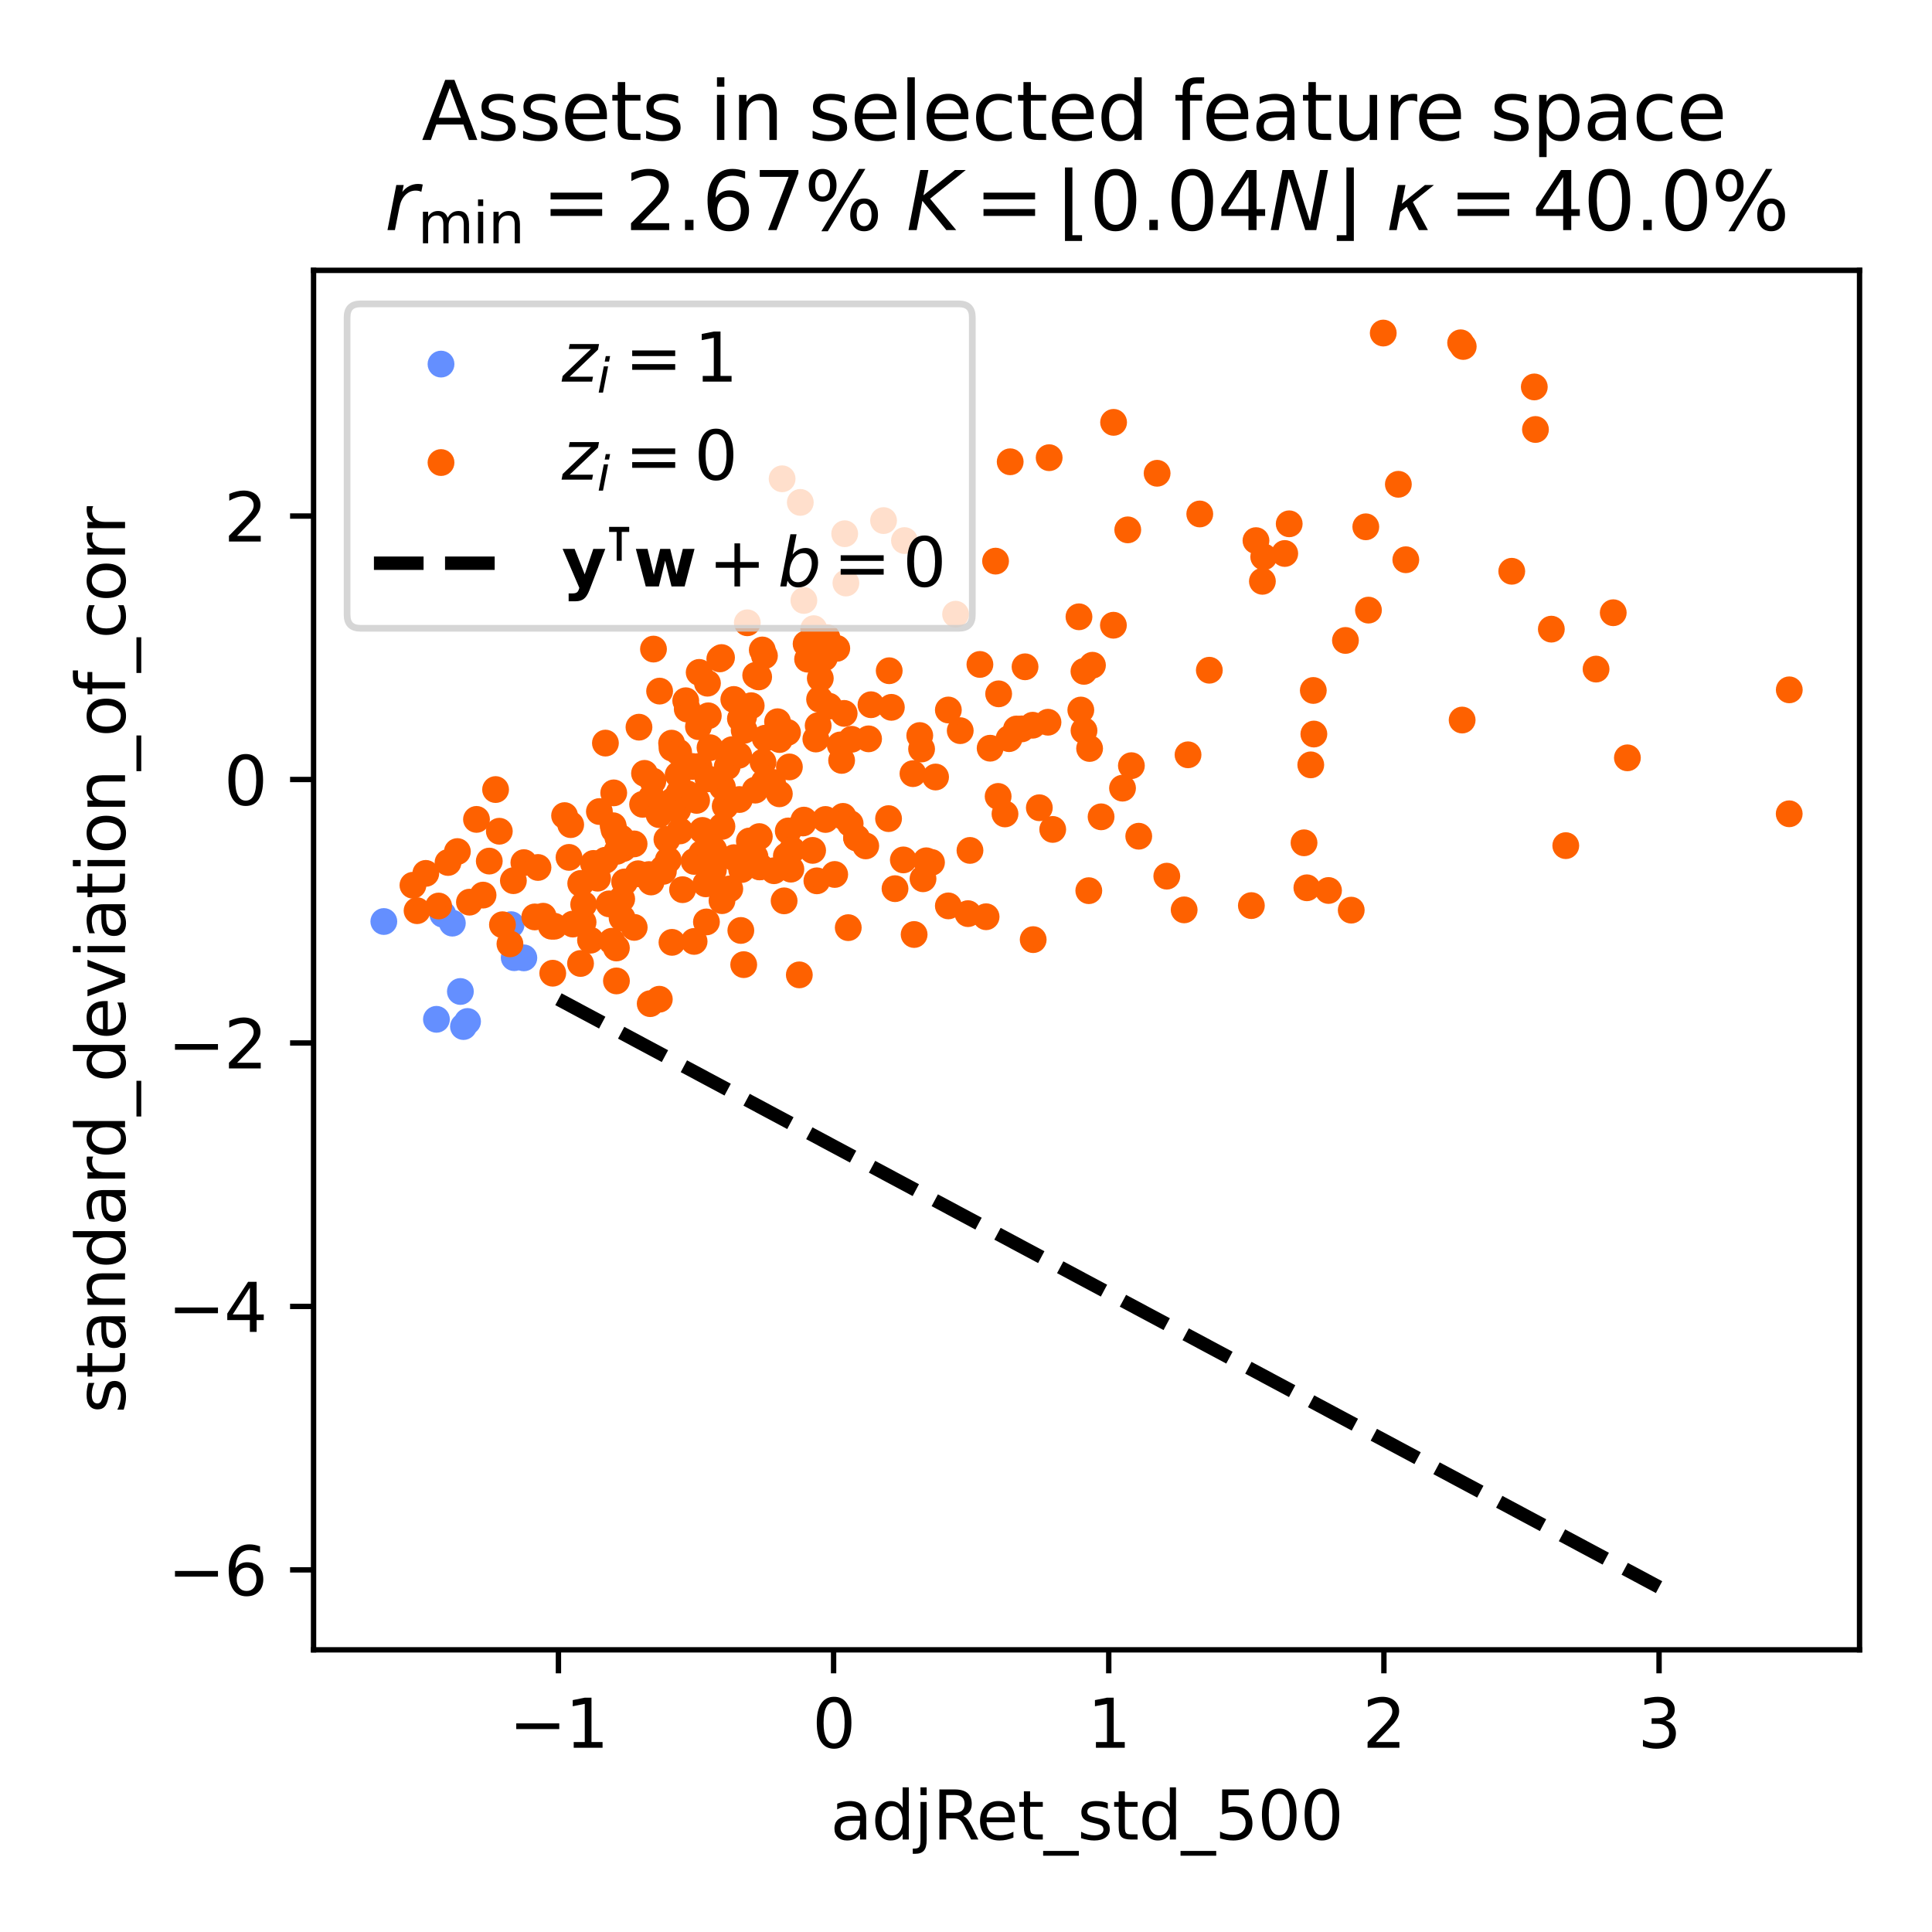 <?xml version="1.0" encoding="utf-8" standalone="no"?>
<!DOCTYPE svg PUBLIC "-//W3C//DTD SVG 1.1//EN"
  "http://www.w3.org/Graphics/SVG/1.1/DTD/svg11.dtd">
<svg xmlns:xlink="http://www.w3.org/1999/xlink" width="288pt" height="288pt" viewBox="0 0 288 288" xmlns="http://www.w3.org/2000/svg" version="1.1">
 <defs>
  <style type="text/css">*{stroke-linejoin: round; stroke-linecap: butt}</style>
 </defs>
 <g id="figure_1">
  <g id="patch_1">
   <path d="M 0 288 
L 288 288 
L 288 0 
L 0 0 
z
" style="fill: #ffffff"/>
  </g>
  <g id="axes_1">
   <g id="patch_2">
    <path d="M 46.741 245.939 
L 277.2 245.939 
L 277.2 40.301 
L 46.741 40.301 
z
" style="fill: #ffffff"/>
   </g>
   <g id="PathCollection_1">
    <defs>
     <path id="C0_0_50783a8918" d="M 0 1.5 
C 0.398 1.5 0.779 1.342 1.061 1.061 
C 1.342 0.779 1.5 0.398 1.5 -0 
C 1.5 -0.398 1.342 -0.779 1.061 -1.061 
C 0.779 -1.342 0.398 -1.5 0 -1.5 
C -0.398 -1.5 -0.779 -1.342 -1.061 -1.061 
C -1.342 -0.779 -1.5 -0.398 -1.5 0 
C -1.5 0.398 -1.342 0.779 -1.061 1.061 
C -0.779 1.342 -0.398 1.5 0 1.5 
z
"/>
    </defs>
    <g clip-path="url(#pfa3b16d4d9)">
     <use xlink:href="#C0_0_50783a8918" x="69.088" y="153.027" style="fill: #648fff; stroke: #648fff"/>
    </g>
    <g clip-path="url(#pfa3b16d4d9)">
     <use xlink:href="#C0_0_50783a8918" x="76.189" y="137.838" style="fill: #648fff; stroke: #648fff"/>
    </g>
    <g clip-path="url(#pfa3b16d4d9)">
     <use xlink:href="#C0_0_50783a8918" x="67.431" y="137.611" style="fill: #648fff; stroke: #648fff"/>
    </g>
    <g clip-path="url(#pfa3b16d4d9)">
     <use xlink:href="#C0_0_50783a8918" x="78.089" y="142.787" style="fill: #648fff; stroke: #648fff"/>
    </g>
    <g clip-path="url(#pfa3b16d4d9)">
     <use xlink:href="#C0_0_50783a8918" x="57.217" y="137.369" style="fill: #648fff; stroke: #648fff"/>
    </g>
    <g clip-path="url(#pfa3b16d4d9)">
     <use xlink:href="#C0_0_50783a8918" x="65.059" y="151.948" style="fill: #648fff; stroke: #648fff"/>
    </g>
    <g clip-path="url(#pfa3b16d4d9)">
     <use xlink:href="#C0_0_50783a8918" x="66.012" y="136.288" style="fill: #648fff; stroke: #648fff"/>
    </g>
    <g clip-path="url(#pfa3b16d4d9)">
     <use xlink:href="#C0_0_50783a8918" x="68.628" y="147.8" style="fill: #648fff; stroke: #648fff"/>
    </g>
    <g clip-path="url(#pfa3b16d4d9)">
     <use xlink:href="#C0_0_50783a8918" x="76.652" y="142.759" style="fill: #648fff; stroke: #648fff"/>
    </g>
    <g clip-path="url(#pfa3b16d4d9)">
     <use xlink:href="#C0_0_50783a8918" x="69.697" y="152.268" style="fill: #648fff; stroke: #648fff"/>
    </g>
   </g>
   <g id="PathCollection_2">
    <defs>
     <path id="C1_0_6a4791b2be" d="M 0 1.5 
C 0.398 1.5 0.779 1.342 1.061 1.061 
C 1.342 0.779 1.5 0.398 1.5 -0 
C 1.5 -0.398 1.342 -0.779 1.061 -1.061 
C 0.779 -1.342 0.398 -1.5 0 -1.5 
C -0.398 -1.5 -0.779 -1.342 -1.061 -1.061 
C -1.342 -0.779 -1.5 -0.398 -1.5 0 
C -1.5 0.398 -1.342 0.779 -1.061 1.061 
C -0.779 1.342 -0.398 1.5 0 1.5 
z
"/>
    </defs>
    <g clip-path="url(#pfa3b16d4d9)">
     <use xlink:href="#C1_0_6a4791b2be" x="200.564" y="95.47" style="fill: #fe6100; stroke: #fe6100"/>
    </g>
    <g clip-path="url(#pfa3b16d4d9)">
     <use xlink:href="#C1_0_6a4791b2be" x="95.251" y="108.4" style="fill: #fe6100; stroke: #fe6100"/>
    </g>
    <g clip-path="url(#pfa3b16d4d9)">
     <use xlink:href="#C1_0_6a4791b2be" x="162.424" y="111.575" style="fill: #fe6100; stroke: #fe6100"/>
    </g>
    <g clip-path="url(#pfa3b16d4d9)">
     <use xlink:href="#C1_0_6a4791b2be" x="188.383" y="83.012" style="fill: #fe6100; stroke: #fe6100"/>
    </g>
    <g clip-path="url(#pfa3b16d4d9)">
     <use xlink:href="#C1_0_6a4791b2be" x="107.626" y="134.262" style="fill: #fe6100; stroke: #fe6100"/>
    </g>
    <g clip-path="url(#pfa3b16d4d9)">
     <use xlink:href="#C1_0_6a4791b2be" x="97.096" y="119.562" style="fill: #fe6100; stroke: #fe6100"/>
    </g>
    <g clip-path="url(#pfa3b16d4d9)">
     <use xlink:href="#C1_0_6a4791b2be" x="209.561" y="83.44" style="fill: #fe6100; stroke: #fe6100"/>
    </g>
    <g clip-path="url(#pfa3b16d4d9)">
     <use xlink:href="#C1_0_6a4791b2be" x="61.557" y="131.963" style="fill: #fe6100; stroke: #fe6100"/>
    </g>
    <g clip-path="url(#pfa3b16d4d9)">
     <use xlink:href="#C1_0_6a4791b2be" x="124.737" y="96.648" style="fill: #fe6100; stroke: #fe6100"/>
    </g>
    <g clip-path="url(#pfa3b16d4d9)">
     <use xlink:href="#C1_0_6a4791b2be" x="107.556" y="98.021" style="fill: #fe6100; stroke: #fe6100"/>
    </g>
    <g clip-path="url(#pfa3b16d4d9)">
     <use xlink:href="#C1_0_6a4791b2be" x="88.026" y="140.156" style="fill: #fe6100; stroke: #fe6100"/>
    </g>
    <g clip-path="url(#pfa3b16d4d9)">
     <use xlink:href="#C1_0_6a4791b2be" x="113.328" y="129.206" style="fill: #fe6100; stroke: #fe6100"/>
    </g>
    <g clip-path="url(#pfa3b16d4d9)">
     <use xlink:href="#C1_0_6a4791b2be" x="143.14" y="108.918" style="fill: #fe6100; stroke: #fe6100"/>
    </g>
    <g clip-path="url(#pfa3b16d4d9)">
     <use xlink:href="#C1_0_6a4791b2be" x="107.689" y="117.329" style="fill: #fe6100; stroke: #fe6100"/>
    </g>
    <g clip-path="url(#pfa3b16d4d9)">
     <use xlink:href="#C1_0_6a4791b2be" x="191.514" y="82.508" style="fill: #fe6100; stroke: #fe6100"/>
    </g>
    <g clip-path="url(#pfa3b16d4d9)">
     <use xlink:href="#C1_0_6a4791b2be" x="228.888" y="64.023" style="fill: #fe6100; stroke: #fe6100"/>
    </g>
    <g clip-path="url(#pfa3b16d4d9)">
     <use xlink:href="#C1_0_6a4791b2be" x="117.392" y="109.184" style="fill: #fe6100; stroke: #fe6100"/>
    </g>
    <g clip-path="url(#pfa3b16d4d9)">
     <use xlink:href="#C1_0_6a4791b2be" x="108.788" y="132.503" style="fill: #fe6100; stroke: #fe6100"/>
    </g>
    <g clip-path="url(#pfa3b16d4d9)">
     <use xlink:href="#C1_0_6a4791b2be" x="119.839" y="122.254" style="fill: #fe6100; stroke: #fe6100"/>
    </g>
    <g clip-path="url(#pfa3b16d4d9)">
     <use xlink:href="#C1_0_6a4791b2be" x="93.275" y="126.055" style="fill: #fe6100; stroke: #fe6100"/>
    </g>
    <g clip-path="url(#pfa3b16d4d9)">
     <use xlink:href="#C1_0_6a4791b2be" x="119.154" y="145.323" style="fill: #fe6100; stroke: #fe6100"/>
    </g>
    <g clip-path="url(#pfa3b16d4d9)">
     <use xlink:href="#C1_0_6a4791b2be" x="82.187" y="138.068" style="fill: #fe6100; stroke: #fe6100"/>
    </g>
    <g clip-path="url(#pfa3b16d4d9)">
     <use xlink:href="#C1_0_6a4791b2be" x="86.54" y="143.623" style="fill: #fe6100; stroke: #fe6100"/>
    </g>
    <g clip-path="url(#pfa3b16d4d9)">
     <use xlink:href="#C1_0_6a4791b2be" x="173.931" y="130.609" style="fill: #fe6100; stroke: #fe6100"/>
    </g>
    <g clip-path="url(#pfa3b16d4d9)">
     <use xlink:href="#C1_0_6a4791b2be" x="104.612" y="127.215" style="fill: #fe6100; stroke: #fe6100"/>
    </g>
    <g clip-path="url(#pfa3b16d4d9)">
     <use xlink:href="#C1_0_6a4791b2be" x="126.098" y="86.911" style="fill: #fe6100; stroke: #fe6100"/>
    </g>
    <g clip-path="url(#pfa3b16d4d9)">
     <use xlink:href="#C1_0_6a4791b2be" x="137.38" y="111.65" style="fill: #fe6100; stroke: #fe6100"/>
    </g>
    <g clip-path="url(#pfa3b16d4d9)">
     <use xlink:href="#C1_0_6a4791b2be" x="121.137" y="126.765" style="fill: #fe6100; stroke: #fe6100"/>
    </g>
    <g clip-path="url(#pfa3b16d4d9)">
     <use xlink:href="#C1_0_6a4791b2be" x="122.281" y="101.117" style="fill: #fe6100; stroke: #fe6100"/>
    </g>
    <g clip-path="url(#pfa3b16d4d9)">
     <use xlink:href="#C1_0_6a4791b2be" x="110.118" y="112.595" style="fill: #fe6100; stroke: #fe6100"/>
    </g>
    <g clip-path="url(#pfa3b16d4d9)">
     <use xlink:href="#C1_0_6a4791b2be" x="192.18" y="78.084" style="fill: #fe6100; stroke: #fe6100"/>
    </g>
    <g clip-path="url(#pfa3b16d4d9)">
     <use xlink:href="#C1_0_6a4791b2be" x="107.618" y="123.194" style="fill: #fe6100; stroke: #fe6100"/>
    </g>
    <g clip-path="url(#pfa3b16d4d9)">
     <use xlink:href="#C1_0_6a4791b2be" x="116.194" y="110.243" style="fill: #fe6100; stroke: #fe6100"/>
    </g>
    <g clip-path="url(#pfa3b16d4d9)">
     <use xlink:href="#C1_0_6a4791b2be" x="141.369" y="105.837" style="fill: #fe6100; stroke: #fe6100"/>
    </g>
    <g clip-path="url(#pfa3b16d4d9)">
     <use xlink:href="#C1_0_6a4791b2be" x="96.925" y="149.613" style="fill: #fe6100; stroke: #fe6100"/>
    </g>
    <g clip-path="url(#pfa3b16d4d9)">
     <use xlink:href="#C1_0_6a4791b2be" x="116.589" y="71.373" style="fill: #fe6100; stroke: #fe6100"/>
    </g>
    <g clip-path="url(#pfa3b16d4d9)">
     <use xlink:href="#C1_0_6a4791b2be" x="154.931" y="120.409" style="fill: #fe6100; stroke: #fe6100"/>
    </g>
    <g clip-path="url(#pfa3b16d4d9)">
     <use xlink:href="#C1_0_6a4791b2be" x="113.631" y="96.889" style="fill: #fe6100; stroke: #fe6100"/>
    </g>
    <g clip-path="url(#pfa3b16d4d9)">
     <use xlink:href="#C1_0_6a4791b2be" x="138.857" y="128.559" style="fill: #fe6100; stroke: #fe6100"/>
    </g>
    <g clip-path="url(#pfa3b16d4d9)">
     <use xlink:href="#C1_0_6a4791b2be" x="164.138" y="121.762" style="fill: #fe6100; stroke: #fe6100"/>
    </g>
    <g clip-path="url(#pfa3b16d4d9)">
     <use xlink:href="#C1_0_6a4791b2be" x="109.41" y="127.852" style="fill: #fe6100; stroke: #fe6100"/>
    </g>
    <g clip-path="url(#pfa3b16d4d9)">
     <use xlink:href="#C1_0_6a4791b2be" x="148.407" y="83.646" style="fill: #fe6100; stroke: #fe6100"/>
    </g>
    <g clip-path="url(#pfa3b16d4d9)">
     <use xlink:href="#C1_0_6a4791b2be" x="103.843" y="119.313" style="fill: #fe6100; stroke: #fe6100"/>
    </g>
    <g clip-path="url(#pfa3b16d4d9)">
     <use xlink:href="#C1_0_6a4791b2be" x="111.706" y="125.365" style="fill: #fe6100; stroke: #fe6100"/>
    </g>
    <g clip-path="url(#pfa3b16d4d9)">
     <use xlink:href="#C1_0_6a4791b2be" x="117.673" y="114.324" style="fill: #fe6100; stroke: #fe6100"/>
    </g>
    <g clip-path="url(#pfa3b16d4d9)">
     <use xlink:href="#C1_0_6a4791b2be" x="95.793" y="119.9" style="fill: #fe6100; stroke: #fe6100"/>
    </g>
    <g clip-path="url(#pfa3b16d4d9)">
     <use xlink:href="#C1_0_6a4791b2be" x="103.469" y="140.336" style="fill: #fe6100; stroke: #fe6100"/>
    </g>
    <g clip-path="url(#pfa3b16d4d9)">
     <use xlink:href="#C1_0_6a4791b2be" x="106.346" y="129.695" style="fill: #fe6100; stroke: #fe6100"/>
    </g>
    <g clip-path="url(#pfa3b16d4d9)">
     <use xlink:href="#C1_0_6a4791b2be" x="89.35" y="120.977" style="fill: #fe6100; stroke: #fe6100"/>
    </g>
    <g clip-path="url(#pfa3b16d4d9)">
     <use xlink:href="#C1_0_6a4791b2be" x="126.732" y="122.771" style="fill: #fe6100; stroke: #fe6100"/>
    </g>
    <g clip-path="url(#pfa3b16d4d9)">
     <use xlink:href="#C1_0_6a4791b2be" x="109.388" y="104.269" style="fill: #fe6100; stroke: #fe6100"/>
    </g>
    <g clip-path="url(#pfa3b16d4d9)">
     <use xlink:href="#C1_0_6a4791b2be" x="86.918" y="137.469" style="fill: #fe6100; stroke: #fe6100"/>
    </g>
    <g clip-path="url(#pfa3b16d4d9)">
     <use xlink:href="#C1_0_6a4791b2be" x="97.119" y="118.842" style="fill: #fe6100; stroke: #fe6100"/>
    </g>
    <g clip-path="url(#pfa3b16d4d9)">
     <use xlink:href="#C1_0_6a4791b2be" x="98.326" y="103.022" style="fill: #fe6100; stroke: #fe6100"/>
    </g>
    <g clip-path="url(#pfa3b16d4d9)">
     <use xlink:href="#C1_0_6a4791b2be" x="124.428" y="130.355" style="fill: #fe6100; stroke: #fe6100"/>
    </g>
    <g clip-path="url(#pfa3b16d4d9)">
     <use xlink:href="#C1_0_6a4791b2be" x="65.389" y="135.06" style="fill: #fe6100; stroke: #fe6100"/>
    </g>
    <g clip-path="url(#pfa3b16d4d9)">
     <use xlink:href="#C1_0_6a4791b2be" x="74.9" y="137.848" style="fill: #fe6100; stroke: #fe6100"/>
    </g>
    <g clip-path="url(#pfa3b16d4d9)">
     <use xlink:href="#C1_0_6a4791b2be" x="84.162" y="121.582" style="fill: #fe6100; stroke: #fe6100"/>
    </g>
    <g clip-path="url(#pfa3b16d4d9)">
     <use xlink:href="#C1_0_6a4791b2be" x="166.001" y="62.96" style="fill: #fe6100; stroke: #fe6100"/>
    </g>
    <g clip-path="url(#pfa3b16d4d9)">
     <use xlink:href="#C1_0_6a4791b2be" x="141.368" y="135.04" style="fill: #fe6100; stroke: #fe6100"/>
    </g>
    <g clip-path="url(#pfa3b16d4d9)">
     <use xlink:href="#C1_0_6a4791b2be" x="101.092" y="115.494" style="fill: #fe6100; stroke: #fe6100"/>
    </g>
    <g clip-path="url(#pfa3b16d4d9)">
     <use xlink:href="#C1_0_6a4791b2be" x="169.751" y="124.654" style="fill: #fe6100; stroke: #fe6100"/>
    </g>
    <g clip-path="url(#pfa3b16d4d9)">
     <use xlink:href="#C1_0_6a4791b2be" x="150.587" y="68.837" style="fill: #fe6100; stroke: #fe6100"/>
    </g>
    <g clip-path="url(#pfa3b16d4d9)">
     <use xlink:href="#C1_0_6a4791b2be" x="96.735" y="130.367" style="fill: #fe6100; stroke: #fe6100"/>
    </g>
    <g clip-path="url(#pfa3b16d4d9)">
     <use xlink:href="#C1_0_6a4791b2be" x="129.835" y="105.053" style="fill: #fe6100; stroke: #fe6100"/>
    </g>
    <g clip-path="url(#pfa3b16d4d9)">
     <use xlink:href="#C1_0_6a4791b2be" x="129.055" y="126.098" style="fill: #fe6100; stroke: #fe6100"/>
    </g>
    <g clip-path="url(#pfa3b16d4d9)">
     <use xlink:href="#C1_0_6a4791b2be" x="63.472" y="130.194" style="fill: #fe6100; stroke: #fe6100"/>
    </g>
    <g clip-path="url(#pfa3b16d4d9)">
     <use xlink:href="#C1_0_6a4791b2be" x="115.155" y="116.623" style="fill: #fe6100; stroke: #fe6100"/>
    </g>
    <g clip-path="url(#pfa3b16d4d9)">
     <use xlink:href="#C1_0_6a4791b2be" x="113.192" y="124.707" style="fill: #fe6100; stroke: #fe6100"/>
    </g>
    <g clip-path="url(#pfa3b16d4d9)">
     <use xlink:href="#C1_0_6a4791b2be" x="113.225" y="129.231" style="fill: #fe6100; stroke: #fe6100"/>
    </g>
    <g clip-path="url(#pfa3b16d4d9)">
     <use xlink:href="#C1_0_6a4791b2be" x="162.851" y="99.166" style="fill: #fe6100; stroke: #fe6100"/>
    </g>
    <g clip-path="url(#pfa3b16d4d9)">
     <use xlink:href="#C1_0_6a4791b2be" x="105.84" y="111.456" style="fill: #fe6100; stroke: #fe6100"/>
    </g>
    <g clip-path="url(#pfa3b16d4d9)">
     <use xlink:href="#C1_0_6a4791b2be" x="110.219" y="119.184" style="fill: #fe6100; stroke: #fe6100"/>
    </g>
    <g clip-path="url(#pfa3b16d4d9)">
     <use xlink:href="#C1_0_6a4791b2be" x="89.171" y="129.193" style="fill: #fe6100; stroke: #fe6100"/>
    </g>
    <g clip-path="url(#pfa3b16d4d9)">
     <use xlink:href="#C1_0_6a4791b2be" x="100.258" y="119.369" style="fill: #fe6100; stroke: #fe6100"/>
    </g>
    <g clip-path="url(#pfa3b16d4d9)">
     <use xlink:href="#C1_0_6a4791b2be" x="66.787" y="128.569" style="fill: #fe6100; stroke: #fe6100"/>
    </g>
    <g clip-path="url(#pfa3b16d4d9)">
     <use xlink:href="#C1_0_6a4791b2be" x="68.182" y="126.941" style="fill: #fe6100; stroke: #fe6100"/>
    </g>
    <g clip-path="url(#pfa3b16d4d9)">
     <use xlink:href="#C1_0_6a4791b2be" x="188.183" y="86.657" style="fill: #fe6100; stroke: #fe6100"/>
    </g>
    <g clip-path="url(#pfa3b16d4d9)">
     <use xlink:href="#C1_0_6a4791b2be" x="85.073" y="122.928" style="fill: #fe6100; stroke: #fe6100"/>
    </g>
    <g clip-path="url(#pfa3b16d4d9)">
     <use xlink:href="#C1_0_6a4791b2be" x="73.876" y="117.698" style="fill: #fe6100; stroke: #fe6100"/>
    </g>
    <g clip-path="url(#pfa3b16d4d9)">
     <use xlink:href="#C1_0_6a4791b2be" x="127.685" y="124.904" style="fill: #fe6100; stroke: #fe6100"/>
    </g>
    <g clip-path="url(#pfa3b16d4d9)">
     <use xlink:href="#C1_0_6a4791b2be" x="78.093" y="128.591" style="fill: #fe6100; stroke: #fe6100"/>
    </g>
    <g clip-path="url(#pfa3b16d4d9)">
     <use xlink:href="#C1_0_6a4791b2be" x="91.4" y="123.09" style="fill: #fe6100; stroke: #fe6100"/>
    </g>
    <g clip-path="url(#pfa3b16d4d9)">
     <use xlink:href="#C1_0_6a4791b2be" x="119.699" y="122.681" style="fill: #fe6100; stroke: #fe6100"/>
    </g>
    <g clip-path="url(#pfa3b16d4d9)">
     <use xlink:href="#C1_0_6a4791b2be" x="85.392" y="137.751" style="fill: #fe6100; stroke: #fe6100"/>
    </g>
    <g clip-path="url(#pfa3b16d4d9)">
     <use xlink:href="#C1_0_6a4791b2be" x="86.568" y="131.694" style="fill: #fe6100; stroke: #fe6100"/>
    </g>
    <g clip-path="url(#pfa3b16d4d9)">
     <use xlink:href="#C1_0_6a4791b2be" x="76.53" y="131.282" style="fill: #fe6100; stroke: #fe6100"/>
    </g>
    <g clip-path="url(#pfa3b16d4d9)">
     <use xlink:href="#C1_0_6a4791b2be" x="91.487" y="118.192" style="fill: #fe6100; stroke: #fe6100"/>
    </g>
    <g clip-path="url(#pfa3b16d4d9)">
     <use xlink:href="#C1_0_6a4791b2be" x="161.115" y="105.843" style="fill: #fe6100; stroke: #fe6100"/>
    </g>
    <g clip-path="url(#pfa3b16d4d9)">
     <use xlink:href="#C1_0_6a4791b2be" x="111.982" y="105.198" style="fill: #fe6100; stroke: #fe6100"/>
    </g>
    <g clip-path="url(#pfa3b16d4d9)">
     <use xlink:href="#C1_0_6a4791b2be" x="161.581" y="100.08" style="fill: #fe6100; stroke: #fe6100"/>
    </g>
    <g clip-path="url(#pfa3b16d4d9)">
     <use xlink:href="#C1_0_6a4791b2be" x="121.301" y="93.713" style="fill: #fe6100; stroke: #fe6100"/>
    </g>
    <g clip-path="url(#pfa3b16d4d9)">
     <use xlink:href="#C1_0_6a4791b2be" x="129.478" y="110.139" style="fill: #fe6100; stroke: #fe6100"/>
    </g>
    <g clip-path="url(#pfa3b16d4d9)">
     <use xlink:href="#C1_0_6a4791b2be" x="104.226" y="100.232" style="fill: #fe6100; stroke: #fe6100"/>
    </g>
    <g clip-path="url(#pfa3b16d4d9)">
     <use xlink:href="#C1_0_6a4791b2be" x="198.039" y="132.743" style="fill: #fe6100; stroke: #fe6100"/>
    </g>
    <g clip-path="url(#pfa3b16d4d9)">
     <use xlink:href="#C1_0_6a4791b2be" x="92.121" y="124.918" style="fill: #fe6100; stroke: #fe6100"/>
    </g>
    <g clip-path="url(#pfa3b16d4d9)">
     <use xlink:href="#C1_0_6a4791b2be" x="97.414" y="96.758" style="fill: #fe6100; stroke: #fe6100"/>
    </g>
    <g clip-path="url(#pfa3b16d4d9)">
     <use xlink:href="#C1_0_6a4791b2be" x="203.993" y="90.949" style="fill: #fe6100; stroke: #fe6100"/>
    </g>
    <g clip-path="url(#pfa3b16d4d9)">
     <use xlink:href="#C1_0_6a4791b2be" x="187.226" y="80.59" style="fill: #fe6100; stroke: #fe6100"/>
    </g>
    <g clip-path="url(#pfa3b16d4d9)">
     <use xlink:href="#C1_0_6a4791b2be" x="121.964" y="108.165" style="fill: #fe6100; stroke: #fe6100"/>
    </g>
    <g clip-path="url(#pfa3b16d4d9)">
     <use xlink:href="#C1_0_6a4791b2be" x="72.009" y="133.432" style="fill: #fe6100; stroke: #fe6100"/>
    </g>
    <g clip-path="url(#pfa3b16d4d9)">
     <use xlink:href="#C1_0_6a4791b2be" x="131.71" y="77.602" style="fill: #fe6100; stroke: #fe6100"/>
    </g>
    <g clip-path="url(#pfa3b16d4d9)">
     <use xlink:href="#C1_0_6a4791b2be" x="92.675" y="134.012" style="fill: #fe6100; stroke: #fe6100"/>
    </g>
    <g clip-path="url(#pfa3b16d4d9)">
     <use xlink:href="#C1_0_6a4791b2be" x="88.469" y="128.708" style="fill: #fe6100; stroke: #fe6100"/>
    </g>
    <g clip-path="url(#pfa3b16d4d9)">
     <use xlink:href="#C1_0_6a4791b2be" x="152.309" y="108.656" style="fill: #fe6100; stroke: #fe6100"/>
    </g>
    <g clip-path="url(#pfa3b16d4d9)">
     <use xlink:href="#C1_0_6a4791b2be" x="123.052" y="122.157" style="fill: #fe6100; stroke: #fe6100"/>
    </g>
    <g clip-path="url(#pfa3b16d4d9)">
     <use xlink:href="#C1_0_6a4791b2be" x="125.254" y="111.047" style="fill: #fe6100; stroke: #fe6100"/>
    </g>
    <g clip-path="url(#pfa3b16d4d9)">
     <use xlink:href="#C1_0_6a4791b2be" x="119.299" y="74.892" style="fill: #fe6100; stroke: #fe6100"/>
    </g>
    <g clip-path="url(#pfa3b16d4d9)">
     <use xlink:href="#C1_0_6a4791b2be" x="122.886" y="98.075" style="fill: #fe6100; stroke: #fe6100"/>
    </g>
    <g clip-path="url(#pfa3b16d4d9)">
     <use xlink:href="#C1_0_6a4791b2be" x="186.54" y="134.996" style="fill: #fe6100; stroke: #fe6100"/>
    </g>
    <g clip-path="url(#pfa3b16d4d9)">
     <use xlink:href="#C1_0_6a4791b2be" x="110.843" y="106.872" style="fill: #fe6100; stroke: #fe6100"/>
    </g>
    <g clip-path="url(#pfa3b16d4d9)">
     <use xlink:href="#C1_0_6a4791b2be" x="147.598" y="111.534" style="fill: #fe6100; stroke: #fe6100"/>
    </g>
    <g clip-path="url(#pfa3b16d4d9)">
     <use xlink:href="#C1_0_6a4791b2be" x="101.362" y="123.865" style="fill: #fe6100; stroke: #fe6100"/>
    </g>
    <g clip-path="url(#pfa3b16d4d9)">
     <use xlink:href="#C1_0_6a4791b2be" x="92.734" y="136.838" style="fill: #fe6100; stroke: #fe6100"/>
    </g>
    <g clip-path="url(#pfa3b16d4d9)">
     <use xlink:href="#C1_0_6a4791b2be" x="117.223" y="127.585" style="fill: #fe6100; stroke: #fe6100"/>
    </g>
    <g clip-path="url(#pfa3b16d4d9)">
     <use xlink:href="#C1_0_6a4791b2be" x="98.24" y="121.434" style="fill: #fe6100; stroke: #fe6100"/>
    </g>
    <g clip-path="url(#pfa3b16d4d9)">
     <use xlink:href="#C1_0_6a4791b2be" x="156.927" y="123.641" style="fill: #fe6100; stroke: #fe6100"/>
    </g>
    <g clip-path="url(#pfa3b16d4d9)">
     <use xlink:href="#C1_0_6a4791b2be" x="112.651" y="100.665" style="fill: #fe6100; stroke: #fe6100"/>
    </g>
    <g clip-path="url(#pfa3b16d4d9)">
     <use xlink:href="#C1_0_6a4791b2be" x="62.172" y="135.754" style="fill: #fe6100; stroke: #fe6100"/>
    </g>
    <g clip-path="url(#pfa3b16d4d9)">
     <use xlink:href="#C1_0_6a4791b2be" x="240.484" y="91.338" style="fill: #fe6100; stroke: #fe6100"/>
    </g>
    <g clip-path="url(#pfa3b16d4d9)">
     <use xlink:href="#C1_0_6a4791b2be" x="89.077" y="130.911" style="fill: #fe6100; stroke: #fe6100"/>
    </g>
    <g clip-path="url(#pfa3b16d4d9)">
     <use xlink:href="#C1_0_6a4791b2be" x="195.857" y="109.423" style="fill: #fe6100; stroke: #fe6100"/>
    </g>
    <g clip-path="url(#pfa3b16d4d9)">
     <use xlink:href="#C1_0_6a4791b2be" x="132.554" y="99.985" style="fill: #fe6100; stroke: #fe6100"/>
    </g>
    <g clip-path="url(#pfa3b16d4d9)">
     <use xlink:href="#C1_0_6a4791b2be" x="217.735" y="51.101" style="fill: #fe6100; stroke: #fe6100"/>
    </g>
    <g clip-path="url(#pfa3b16d4d9)">
     <use xlink:href="#C1_0_6a4791b2be" x="112.581" y="117.784" style="fill: #fe6100; stroke: #fe6100"/>
    </g>
    <g clip-path="url(#pfa3b16d4d9)">
     <use xlink:href="#C1_0_6a4791b2be" x="90.249" y="110.772" style="fill: #fe6100; stroke: #fe6100"/>
    </g>
    <g clip-path="url(#pfa3b16d4d9)">
     <use xlink:href="#C1_0_6a4791b2be" x="101.234" y="118.161" style="fill: #fe6100; stroke: #fe6100"/>
    </g>
    <g clip-path="url(#pfa3b16d4d9)">
     <use xlink:href="#C1_0_6a4791b2be" x="90.795" y="134.738" style="fill: #fe6100; stroke: #fe6100"/>
    </g>
    <g clip-path="url(#pfa3b16d4d9)">
     <use xlink:href="#C1_0_6a4791b2be" x="167.332" y="117.491" style="fill: #fe6100; stroke: #fe6100"/>
    </g>
    <g clip-path="url(#pfa3b16d4d9)">
     <use xlink:href="#C1_0_6a4791b2be" x="161.591" y="108.911" style="fill: #fe6100; stroke: #fe6100"/>
    </g>
    <g clip-path="url(#pfa3b16d4d9)">
     <use xlink:href="#C1_0_6a4791b2be" x="96.078" y="115.284" style="fill: #fe6100; stroke: #fe6100"/>
    </g>
    <g clip-path="url(#pfa3b16d4d9)">
     <use xlink:href="#C1_0_6a4791b2be" x="125.918" y="79.56" style="fill: #fe6100; stroke: #fe6100"/>
    </g>
    <g clip-path="url(#pfa3b16d4d9)">
     <use xlink:href="#C1_0_6a4791b2be" x="99.416" y="125.129" style="fill: #fe6100; stroke: #fe6100"/>
    </g>
    <g clip-path="url(#pfa3b16d4d9)">
     <use xlink:href="#C1_0_6a4791b2be" x="152.801" y="99.399" style="fill: #fe6100; stroke: #fe6100"/>
    </g>
    <g clip-path="url(#pfa3b16d4d9)">
     <use xlink:href="#C1_0_6a4791b2be" x="113.093" y="100.908" style="fill: #fe6100; stroke: #fe6100"/>
    </g>
    <g clip-path="url(#pfa3b16d4d9)">
     <use xlink:href="#C1_0_6a4791b2be" x="228.716" y="57.68" style="fill: #fe6100; stroke: #fe6100"/>
    </g>
    <g clip-path="url(#pfa3b16d4d9)">
     <use xlink:href="#C1_0_6a4791b2be" x="108.402" y="114.287" style="fill: #fe6100; stroke: #fe6100"/>
    </g>
    <g clip-path="url(#pfa3b16d4d9)">
     <use xlink:href="#C1_0_6a4791b2be" x="103.23" y="114.258" style="fill: #fe6100; stroke: #fe6100"/>
    </g>
    <g clip-path="url(#pfa3b16d4d9)">
     <use xlink:href="#C1_0_6a4791b2be" x="113.928" y="116.587" style="fill: #fe6100; stroke: #fe6100"/>
    </g>
    <g clip-path="url(#pfa3b16d4d9)">
     <use xlink:href="#C1_0_6a4791b2be" x="123.562" y="105.264" style="fill: #fe6100; stroke: #fe6100"/>
    </g>
    <g clip-path="url(#pfa3b16d4d9)">
     <use xlink:href="#C1_0_6a4791b2be" x="84.822" y="127.809" style="fill: #fe6100; stroke: #fe6100"/>
    </g>
    <g clip-path="url(#pfa3b16d4d9)">
     <use xlink:href="#C1_0_6a4791b2be" x="103.475" y="128.411" style="fill: #fe6100; stroke: #fe6100"/>
    </g>
    <g clip-path="url(#pfa3b16d4d9)">
     <use xlink:href="#C1_0_6a4791b2be" x="148.867" y="103.429" style="fill: #fe6100; stroke: #fe6100"/>
    </g>
    <g clip-path="url(#pfa3b16d4d9)">
     <use xlink:href="#C1_0_6a4791b2be" x="242.594" y="112.969" style="fill: #fe6100; stroke: #fe6100"/>
    </g>
    <g clip-path="url(#pfa3b16d4d9)">
     <use xlink:href="#C1_0_6a4791b2be" x="120.867" y="97.092" style="fill: #fe6100; stroke: #fe6100"/>
    </g>
    <g clip-path="url(#pfa3b16d4d9)">
     <use xlink:href="#C1_0_6a4791b2be" x="91.883" y="141.313" style="fill: #fe6100; stroke: #fe6100"/>
    </g>
    <g clip-path="url(#pfa3b16d4d9)">
     <use xlink:href="#C1_0_6a4791b2be" x="92.575" y="124.926" style="fill: #fe6100; stroke: #fe6100"/>
    </g>
    <g clip-path="url(#pfa3b16d4d9)">
     <use xlink:href="#C1_0_6a4791b2be" x="134.827" y="80.581" style="fill: #fe6100; stroke: #fe6100"/>
    </g>
    <g clip-path="url(#pfa3b16d4d9)">
     <use xlink:href="#C1_0_6a4791b2be" x="117.895" y="129.564" style="fill: #fe6100; stroke: #fe6100"/>
    </g>
    <g clip-path="url(#pfa3b16d4d9)">
     <use xlink:href="#C1_0_6a4791b2be" x="237.922" y="99.74" style="fill: #fe6100; stroke: #fe6100"/>
    </g>
    <g clip-path="url(#pfa3b16d4d9)">
     <use xlink:href="#C1_0_6a4791b2be" x="142.449" y="91.557" style="fill: #fe6100; stroke: #fe6100"/>
    </g>
    <g clip-path="url(#pfa3b16d4d9)">
     <use xlink:href="#C1_0_6a4791b2be" x="117.504" y="123.867" style="fill: #fe6100; stroke: #fe6100"/>
    </g>
    <g clip-path="url(#pfa3b16d4d9)">
     <use xlink:href="#C1_0_6a4791b2be" x="101.022" y="120.723" style="fill: #fe6100; stroke: #fe6100"/>
    </g>
    <g clip-path="url(#pfa3b16d4d9)">
     <use xlink:href="#C1_0_6a4791b2be" x="126.448" y="138.283" style="fill: #fe6100; stroke: #fe6100"/>
    </g>
    <g clip-path="url(#pfa3b16d4d9)">
     <use xlink:href="#C1_0_6a4791b2be" x="104.197" y="114.253" style="fill: #fe6100; stroke: #fe6100"/>
    </g>
    <g clip-path="url(#pfa3b16d4d9)">
     <use xlink:href="#C1_0_6a4791b2be" x="100.126" y="120.028" style="fill: #fe6100; stroke: #fe6100"/>
    </g>
    <g clip-path="url(#pfa3b16d4d9)">
     <use xlink:href="#C1_0_6a4791b2be" x="225.355" y="85.158" style="fill: #fe6100; stroke: #fe6100"/>
    </g>
    <g clip-path="url(#pfa3b16d4d9)">
     <use xlink:href="#C1_0_6a4791b2be" x="122.174" y="104.242" style="fill: #fe6100; stroke: #fe6100"/>
    </g>
    <g clip-path="url(#pfa3b16d4d9)">
     <use xlink:href="#C1_0_6a4791b2be" x="91.973" y="126.901" style="fill: #fe6100; stroke: #fe6100"/>
    </g>
    <g clip-path="url(#pfa3b16d4d9)">
     <use xlink:href="#C1_0_6a4791b2be" x="101.166" y="112.144" style="fill: #fe6100; stroke: #fe6100"/>
    </g>
    <g clip-path="url(#pfa3b16d4d9)">
     <use xlink:href="#C1_0_6a4791b2be" x="95.128" y="130.248" style="fill: #fe6100; stroke: #fe6100"/>
    </g>
    <g clip-path="url(#pfa3b16d4d9)">
     <use xlink:href="#C1_0_6a4791b2be" x="113.741" y="113.61" style="fill: #fe6100; stroke: #fe6100"/>
    </g>
    <g clip-path="url(#pfa3b16d4d9)">
     <use xlink:href="#C1_0_6a4791b2be" x="104.116" y="108.322" style="fill: #fe6100; stroke: #fe6100"/>
    </g>
    <g clip-path="url(#pfa3b16d4d9)">
     <use xlink:href="#C1_0_6a4791b2be" x="112.546" y="127.708" style="fill: #fe6100; stroke: #fe6100"/>
    </g>
    <g clip-path="url(#pfa3b16d4d9)">
     <use xlink:href="#C1_0_6a4791b2be" x="120.387" y="98.262" style="fill: #fe6100; stroke: #fe6100"/>
    </g>
    <g clip-path="url(#pfa3b16d4d9)">
     <use xlink:href="#C1_0_6a4791b2be" x="136.093" y="115.327" style="fill: #fe6100; stroke: #fe6100"/>
    </g>
    <g clip-path="url(#pfa3b16d4d9)">
     <use xlink:href="#C1_0_6a4791b2be" x="79.717" y="136.686" style="fill: #fe6100; stroke: #fe6100"/>
    </g>
    <g clip-path="url(#pfa3b16d4d9)">
     <use xlink:href="#C1_0_6a4791b2be" x="116.175" y="118.333" style="fill: #fe6100; stroke: #fe6100"/>
    </g>
    <g clip-path="url(#pfa3b16d4d9)">
     <use xlink:href="#C1_0_6a4791b2be" x="132.873" y="105.442" style="fill: #fe6100; stroke: #fe6100"/>
    </g>
    <g clip-path="url(#pfa3b16d4d9)">
     <use xlink:href="#C1_0_6a4791b2be" x="208.451" y="72.193" style="fill: #fe6100; stroke: #fe6100"/>
    </g>
    <g clip-path="url(#pfa3b16d4d9)">
     <use xlink:href="#C1_0_6a4791b2be" x="87.01" y="134.822" style="fill: #fe6100; stroke: #fe6100"/>
    </g>
    <g clip-path="url(#pfa3b16d4d9)">
     <use xlink:href="#C1_0_6a4791b2be" x="195.773" y="102.926" style="fill: #fe6100; stroke: #fe6100"/>
    </g>
    <g clip-path="url(#pfa3b16d4d9)">
     <use xlink:href="#C1_0_6a4791b2be" x="138.075" y="128.315" style="fill: #fe6100; stroke: #fe6100"/>
    </g>
    <g clip-path="url(#pfa3b16d4d9)">
     <use xlink:href="#C1_0_6a4791b2be" x="91.892" y="146.226" style="fill: #fe6100; stroke: #fe6100"/>
    </g>
    <g clip-path="url(#pfa3b16d4d9)">
     <use xlink:href="#C1_0_6a4791b2be" x="176.52" y="135.634" style="fill: #fe6100; stroke: #fe6100"/>
    </g>
    <g clip-path="url(#pfa3b16d4d9)">
     <use xlink:href="#C1_0_6a4791b2be" x="76.017" y="140.703" style="fill: #fe6100; stroke: #fe6100"/>
    </g>
    <g clip-path="url(#pfa3b16d4d9)">
     <use xlink:href="#C1_0_6a4791b2be" x="134.659" y="128.187" style="fill: #fe6100; stroke: #fe6100"/>
    </g>
    <g clip-path="url(#pfa3b16d4d9)">
     <use xlink:href="#C1_0_6a4791b2be" x="154.017" y="140.069" style="fill: #fe6100; stroke: #fe6100"/>
    </g>
    <g clip-path="url(#pfa3b16d4d9)">
     <use xlink:href="#C1_0_6a4791b2be" x="110.435" y="138.701" style="fill: #fe6100; stroke: #fe6100"/>
    </g>
    <g clip-path="url(#pfa3b16d4d9)">
     <use xlink:href="#C1_0_6a4791b2be" x="102.438" y="118.31" style="fill: #fe6100; stroke: #fe6100"/>
    </g>
    <g clip-path="url(#pfa3b16d4d9)">
     <use xlink:href="#C1_0_6a4791b2be" x="119.832" y="89.511" style="fill: #fe6100; stroke: #fe6100"/>
    </g>
    <g clip-path="url(#pfa3b16d4d9)">
     <use xlink:href="#C1_0_6a4791b2be" x="106.384" y="126.651" style="fill: #fe6100; stroke: #fe6100"/>
    </g>
    <g clip-path="url(#pfa3b16d4d9)">
     <use xlink:href="#C1_0_6a4791b2be" x="146.074" y="99.047" style="fill: #fe6100; stroke: #fe6100"/>
    </g>
    <g clip-path="url(#pfa3b16d4d9)">
     <use xlink:href="#C1_0_6a4791b2be" x="104.711" y="123.789" style="fill: #fe6100; stroke: #fe6100"/>
    </g>
    <g clip-path="url(#pfa3b16d4d9)">
     <use xlink:href="#C1_0_6a4791b2be" x="109.126" y="111.75" style="fill: #fe6100; stroke: #fe6100"/>
    </g>
    <g clip-path="url(#pfa3b16d4d9)">
     <use xlink:href="#C1_0_6a4791b2be" x="233.407" y="126.058" style="fill: #fe6100; stroke: #fe6100"/>
    </g>
    <g clip-path="url(#pfa3b16d4d9)">
     <use xlink:href="#C1_0_6a4791b2be" x="180.273" y="99.91" style="fill: #fe6100; stroke: #fe6100"/>
    </g>
    <g clip-path="url(#pfa3b16d4d9)">
     <use xlink:href="#C1_0_6a4791b2be" x="144.591" y="126.77" style="fill: #fe6100; stroke: #fe6100"/>
    </g>
    <g clip-path="url(#pfa3b16d4d9)">
     <use xlink:href="#C1_0_6a4791b2be" x="99.614" y="128.209" style="fill: #fe6100; stroke: #fe6100"/>
    </g>
    <g clip-path="url(#pfa3b16d4d9)">
     <use xlink:href="#C1_0_6a4791b2be" x="100.17" y="140.475" style="fill: #fe6100; stroke: #fe6100"/>
    </g>
    <g clip-path="url(#pfa3b16d4d9)">
     <use xlink:href="#C1_0_6a4791b2be" x="110.934" y="108.868" style="fill: #fe6100; stroke: #fe6100"/>
    </g>
    <g clip-path="url(#pfa3b16d4d9)">
     <use xlink:href="#C1_0_6a4791b2be" x="178.848" y="76.616" style="fill: #fe6100; stroke: #fe6100"/>
    </g>
    <g clip-path="url(#pfa3b16d4d9)">
     <use xlink:href="#C1_0_6a4791b2be" x="137.107" y="109.645" style="fill: #fe6100; stroke: #fe6100"/>
    </g>
    <g clip-path="url(#pfa3b16d4d9)">
     <use xlink:href="#C1_0_6a4791b2be" x="91.194" y="140.311" style="fill: #fe6100; stroke: #fe6100"/>
    </g>
    <g clip-path="url(#pfa3b16d4d9)">
     <use xlink:href="#C1_0_6a4791b2be" x="151.519" y="108.67" style="fill: #fe6100; stroke: #fe6100"/>
    </g>
    <g clip-path="url(#pfa3b16d4d9)">
     <use xlink:href="#C1_0_6a4791b2be" x="100.115" y="110.781" style="fill: #fe6100; stroke: #fe6100"/>
    </g>
    <g clip-path="url(#pfa3b16d4d9)">
     <use xlink:href="#C1_0_6a4791b2be" x="150.414" y="110.111" style="fill: #fe6100; stroke: #fe6100"/>
    </g>
    <g clip-path="url(#pfa3b16d4d9)">
     <use xlink:href="#C1_0_6a4791b2be" x="80.196" y="129.313" style="fill: #fe6100; stroke: #fe6100"/>
    </g>
    <g clip-path="url(#pfa3b16d4d9)">
     <use xlink:href="#C1_0_6a4791b2be" x="92.915" y="126.491" style="fill: #fe6100; stroke: #fe6100"/>
    </g>
    <g clip-path="url(#pfa3b16d4d9)">
     <use xlink:href="#C1_0_6a4791b2be" x="125.665" y="121.695" style="fill: #fe6100; stroke: #fe6100"/>
    </g>
    <g clip-path="url(#pfa3b16d4d9)">
     <use xlink:href="#C1_0_6a4791b2be" x="71.03" y="122.146" style="fill: #fe6100; stroke: #fe6100"/>
    </g>
    <g clip-path="url(#pfa3b16d4d9)">
     <use xlink:href="#C1_0_6a4791b2be" x="194.814" y="132.342" style="fill: #fe6100; stroke: #fe6100"/>
    </g>
    <g clip-path="url(#pfa3b16d4d9)">
     <use xlink:href="#C1_0_6a4791b2be" x="125.459" y="113.353" style="fill: #fe6100; stroke: #fe6100"/>
    </g>
    <g clip-path="url(#pfa3b16d4d9)">
     <use xlink:href="#C1_0_6a4791b2be" x="120.166" y="95.983" style="fill: #fe6100; stroke: #fe6100"/>
    </g>
    <g clip-path="url(#pfa3b16d4d9)">
     <use xlink:href="#C1_0_6a4791b2be" x="105.585" y="106.705" style="fill: #fe6100; stroke: #fe6100"/>
    </g>
    <g clip-path="url(#pfa3b16d4d9)">
     <use xlink:href="#C1_0_6a4791b2be" x="113.955" y="97.754" style="fill: #fe6100; stroke: #fe6100"/>
    </g>
    <g clip-path="url(#pfa3b16d4d9)">
     <use xlink:href="#C1_0_6a4791b2be" x="110.55" y="129.624" style="fill: #fe6100; stroke: #fe6100"/>
    </g>
    <g clip-path="url(#pfa3b16d4d9)">
     <use xlink:href="#C1_0_6a4791b2be" x="121.616" y="110.164" style="fill: #fe6100; stroke: #fe6100"/>
    </g>
    <g clip-path="url(#pfa3b16d4d9)">
     <use xlink:href="#C1_0_6a4791b2be" x="105.459" y="101.845" style="fill: #fe6100; stroke: #fe6100"/>
    </g>
    <g clip-path="url(#pfa3b16d4d9)">
     <use xlink:href="#C1_0_6a4791b2be" x="97.321" y="116.428" style="fill: #fe6100; stroke: #fe6100"/>
    </g>
    <g clip-path="url(#pfa3b16d4d9)">
     <use xlink:href="#C1_0_6a4791b2be" x="72.936" y="128.361" style="fill: #fe6100; stroke: #fe6100"/>
    </g>
    <g clip-path="url(#pfa3b16d4d9)">
     <use xlink:href="#C1_0_6a4791b2be" x="146.996" y="136.657" style="fill: #fe6100; stroke: #fe6100"/>
    </g>
    <g clip-path="url(#pfa3b16d4d9)">
     <use xlink:href="#C1_0_6a4791b2be" x="217.959" y="107.336" style="fill: #fe6100; stroke: #fe6100"/>
    </g>
    <g clip-path="url(#pfa3b16d4d9)">
     <use xlink:href="#C1_0_6a4791b2be" x="144.298" y="136.195" style="fill: #fe6100; stroke: #fe6100"/>
    </g>
    <g clip-path="url(#pfa3b16d4d9)">
     <use xlink:href="#C1_0_6a4791b2be" x="177.098" y="112.518" style="fill: #fe6100; stroke: #fe6100"/>
    </g>
    <g clip-path="url(#pfa3b16d4d9)">
     <use xlink:href="#C1_0_6a4791b2be" x="98.888" y="129.887" style="fill: #fe6100; stroke: #fe6100"/>
    </g>
    <g clip-path="url(#pfa3b16d4d9)">
     <use xlink:href="#C1_0_6a4791b2be" x="114.062" y="110.042" style="fill: #fe6100; stroke: #fe6100"/>
    </g>
    <g clip-path="url(#pfa3b16d4d9)">
     <use xlink:href="#C1_0_6a4791b2be" x="266.714" y="121.31" style="fill: #fe6100; stroke: #fe6100"/>
    </g>
    <g clip-path="url(#pfa3b16d4d9)">
     <use xlink:href="#C1_0_6a4791b2be" x="132.456" y="122.031" style="fill: #fe6100; stroke: #fe6100"/>
    </g>
    <g clip-path="url(#pfa3b16d4d9)">
     <use xlink:href="#C1_0_6a4791b2be" x="168.654" y="114.138" style="fill: #fe6100; stroke: #fe6100"/>
    </g>
    <g clip-path="url(#pfa3b16d4d9)">
     <use xlink:href="#C1_0_6a4791b2be" x="139.464" y="115.828" style="fill: #fe6100; stroke: #fe6100"/>
    </g>
    <g clip-path="url(#pfa3b16d4d9)">
     <use xlink:href="#C1_0_6a4791b2be" x="82.397" y="145.075" style="fill: #fe6100; stroke: #fe6100"/>
    </g>
    <g clip-path="url(#pfa3b16d4d9)">
     <use xlink:href="#C1_0_6a4791b2be" x="148.791" y="118.721" style="fill: #fe6100; stroke: #fe6100"/>
    </g>
    <g clip-path="url(#pfa3b16d4d9)">
     <use xlink:href="#C1_0_6a4791b2be" x="206.199" y="49.648" style="fill: #fe6100; stroke: #fe6100"/>
    </g>
    <g clip-path="url(#pfa3b16d4d9)">
     <use xlink:href="#C1_0_6a4791b2be" x="160.84" y="91.945" style="fill: #fe6100; stroke: #fe6100"/>
    </g>
    <g clip-path="url(#pfa3b16d4d9)">
     <use xlink:href="#C1_0_6a4791b2be" x="108.105" y="120.164" style="fill: #fe6100; stroke: #fe6100"/>
    </g>
    <g clip-path="url(#pfa3b16d4d9)">
     <use xlink:href="#C1_0_6a4791b2be" x="201.427" y="135.675" style="fill: #fe6100; stroke: #fe6100"/>
    </g>
    <g clip-path="url(#pfa3b16d4d9)">
     <use xlink:href="#C1_0_6a4791b2be" x="105.308" y="137.43" style="fill: #fe6100; stroke: #fe6100"/>
    </g>
    <g clip-path="url(#pfa3b16d4d9)">
     <use xlink:href="#C1_0_6a4791b2be" x="93.114" y="131.466" style="fill: #fe6100; stroke: #fe6100"/>
    </g>
    <g clip-path="url(#pfa3b16d4d9)">
     <use xlink:href="#C1_0_6a4791b2be" x="203.597" y="78.53" style="fill: #fe6100; stroke: #fe6100"/>
    </g>
    <g clip-path="url(#pfa3b16d4d9)">
     <use xlink:href="#C1_0_6a4791b2be" x="125.838" y="106.346" style="fill: #fe6100; stroke: #fe6100"/>
    </g>
    <g clip-path="url(#pfa3b16d4d9)">
     <use xlink:href="#C1_0_6a4791b2be" x="74.433" y="123.911" style="fill: #fe6100; stroke: #fe6100"/>
    </g>
    <g clip-path="url(#pfa3b16d4d9)">
     <use xlink:href="#C1_0_6a4791b2be" x="123.271" y="95.047" style="fill: #fe6100; stroke: #fe6100"/>
    </g>
    <g clip-path="url(#pfa3b16d4d9)">
     <use xlink:href="#C1_0_6a4791b2be" x="121.771" y="131.305" style="fill: #fe6100; stroke: #fe6100"/>
    </g>
    <g clip-path="url(#pfa3b16d4d9)">
     <use xlink:href="#C1_0_6a4791b2be" x="116.887" y="134.289" style="fill: #fe6100; stroke: #fe6100"/>
    </g>
    <g clip-path="url(#pfa3b16d4d9)">
     <use xlink:href="#C1_0_6a4791b2be" x="136.268" y="139.305" style="fill: #fe6100; stroke: #fe6100"/>
    </g>
    <g clip-path="url(#pfa3b16d4d9)">
     <use xlink:href="#C1_0_6a4791b2be" x="90.243" y="128.232" style="fill: #fe6100; stroke: #fe6100"/>
    </g>
    <g clip-path="url(#pfa3b16d4d9)">
     <use xlink:href="#C1_0_6a4791b2be" x="102.447" y="105.698" style="fill: #fe6100; stroke: #fe6100"/>
    </g>
    <g clip-path="url(#pfa3b16d4d9)">
     <use xlink:href="#C1_0_6a4791b2be" x="156.222" y="107.661" style="fill: #fe6100; stroke: #fe6100"/>
    </g>
    <g clip-path="url(#pfa3b16d4d9)">
     <use xlink:href="#C1_0_6a4791b2be" x="218.121" y="51.649" style="fill: #fe6100; stroke: #fe6100"/>
    </g>
    <g clip-path="url(#pfa3b16d4d9)">
     <use xlink:href="#C1_0_6a4791b2be" x="153.941" y="108.108" style="fill: #fe6100; stroke: #fe6100"/>
    </g>
    <g clip-path="url(#pfa3b16d4d9)">
     <use xlink:href="#C1_0_6a4791b2be" x="98.848" y="129.459" style="fill: #fe6100; stroke: #fe6100"/>
    </g>
    <g clip-path="url(#pfa3b16d4d9)">
     <use xlink:href="#C1_0_6a4791b2be" x="127.691" y="124.911" style="fill: #fe6100; stroke: #fe6100"/>
    </g>
    <g clip-path="url(#pfa3b16d4d9)">
     <use xlink:href="#C1_0_6a4791b2be" x="156.398" y="68.227" style="fill: #fe6100; stroke: #fe6100"/>
    </g>
    <g clip-path="url(#pfa3b16d4d9)">
     <use xlink:href="#C1_0_6a4791b2be" x="115.384" y="129.799" style="fill: #fe6100; stroke: #fe6100"/>
    </g>
    <g clip-path="url(#pfa3b16d4d9)">
     <use xlink:href="#C1_0_6a4791b2be" x="137.591" y="130.998" style="fill: #fe6100; stroke: #fe6100"/>
    </g>
    <g clip-path="url(#pfa3b16d4d9)">
     <use xlink:href="#C1_0_6a4791b2be" x="97.053" y="131.477" style="fill: #fe6100; stroke: #fe6100"/>
    </g>
    <g clip-path="url(#pfa3b16d4d9)">
     <use xlink:href="#C1_0_6a4791b2be" x="165.973" y="93.203" style="fill: #fe6100; stroke: #fe6100"/>
    </g>
    <g clip-path="url(#pfa3b16d4d9)">
     <use xlink:href="#C1_0_6a4791b2be" x="94.524" y="125.8" style="fill: #fe6100; stroke: #fe6100"/>
    </g>
    <g clip-path="url(#pfa3b16d4d9)">
     <use xlink:href="#C1_0_6a4791b2be" x="162.305" y="132.771" style="fill: #fe6100; stroke: #fe6100"/>
    </g>
    <g clip-path="url(#pfa3b16d4d9)">
     <use xlink:href="#C1_0_6a4791b2be" x="115.909" y="107.586" style="fill: #fe6100; stroke: #fe6100"/>
    </g>
    <g clip-path="url(#pfa3b16d4d9)">
     <use xlink:href="#C1_0_6a4791b2be" x="168.113" y="78.986" style="fill: #fe6100; stroke: #fe6100"/>
    </g>
    <g clip-path="url(#pfa3b16d4d9)">
     <use xlink:href="#C1_0_6a4791b2be" x="100.175" y="111.523" style="fill: #fe6100; stroke: #fe6100"/>
    </g>
    <g clip-path="url(#pfa3b16d4d9)">
     <use xlink:href="#C1_0_6a4791b2be" x="266.725" y="102.834" style="fill: #fe6100; stroke: #fe6100"/>
    </g>
    <g clip-path="url(#pfa3b16d4d9)">
     <use xlink:href="#C1_0_6a4791b2be" x="82.63" y="138.071" style="fill: #fe6100; stroke: #fe6100"/>
    </g>
    <g clip-path="url(#pfa3b16d4d9)">
     <use xlink:href="#C1_0_6a4791b2be" x="101.746" y="132.624" style="fill: #fe6100; stroke: #fe6100"/>
    </g>
    <g clip-path="url(#pfa3b16d4d9)">
     <use xlink:href="#C1_0_6a4791b2be" x="172.489" y="70.55" style="fill: #fe6100; stroke: #fe6100"/>
    </g>
    <g clip-path="url(#pfa3b16d4d9)">
     <use xlink:href="#C1_0_6a4791b2be" x="149.812" y="121.332" style="fill: #fe6100; stroke: #fe6100"/>
    </g>
    <g clip-path="url(#pfa3b16d4d9)">
     <use xlink:href="#C1_0_6a4791b2be" x="102.22" y="104.458" style="fill: #fe6100; stroke: #fe6100"/>
    </g>
    <g clip-path="url(#pfa3b16d4d9)">
     <use xlink:href="#C1_0_6a4791b2be" x="94.541" y="138.244" style="fill: #fe6100; stroke: #fe6100"/>
    </g>
    <g clip-path="url(#pfa3b16d4d9)">
     <use xlink:href="#C1_0_6a4791b2be" x="91.538" y="123.706" style="fill: #fe6100; stroke: #fe6100"/>
    </g>
    <g clip-path="url(#pfa3b16d4d9)">
     <use xlink:href="#C1_0_6a4791b2be" x="98.284" y="148.953" style="fill: #fe6100; stroke: #fe6100"/>
    </g>
    <g clip-path="url(#pfa3b16d4d9)">
     <use xlink:href="#C1_0_6a4791b2be" x="80.963" y="136.58" style="fill: #fe6100; stroke: #fe6100"/>
    </g>
    <g clip-path="url(#pfa3b16d4d9)">
     <use xlink:href="#C1_0_6a4791b2be" x="195.395" y="114.017" style="fill: #fe6100; stroke: #fe6100"/>
    </g>
    <g clip-path="url(#pfa3b16d4d9)">
     <use xlink:href="#C1_0_6a4791b2be" x="231.255" y="93.785" style="fill: #fe6100; stroke: #fe6100"/>
    </g>
    <g clip-path="url(#pfa3b16d4d9)">
     <use xlink:href="#C1_0_6a4791b2be" x="69.979" y="134.485" style="fill: #fe6100; stroke: #fe6100"/>
    </g>
    <g clip-path="url(#pfa3b16d4d9)">
     <use xlink:href="#C1_0_6a4791b2be" x="133.419" y="132.473" style="fill: #fe6100; stroke: #fe6100"/>
    </g>
    <g clip-path="url(#pfa3b16d4d9)">
     <use xlink:href="#C1_0_6a4791b2be" x="107.301" y="98.22" style="fill: #fe6100; stroke: #fe6100"/>
    </g>
    <g clip-path="url(#pfa3b16d4d9)">
     <use xlink:href="#C1_0_6a4791b2be" x="105.213" y="131.753" style="fill: #fe6100; stroke: #fe6100"/>
    </g>
    <g clip-path="url(#pfa3b16d4d9)">
     <use xlink:href="#C1_0_6a4791b2be" x="111.399" y="92.837" style="fill: #fe6100; stroke: #fe6100"/>
    </g>
    <g clip-path="url(#pfa3b16d4d9)">
     <use xlink:href="#C1_0_6a4791b2be" x="105.552" y="116.103" style="fill: #fe6100; stroke: #fe6100"/>
    </g>
    <g clip-path="url(#pfa3b16d4d9)">
     <use xlink:href="#C1_0_6a4791b2be" x="118.092" y="126.703" style="fill: #fe6100; stroke: #fe6100"/>
    </g>
    <g clip-path="url(#pfa3b16d4d9)">
     <use xlink:href="#C1_0_6a4791b2be" x="110.865" y="143.798" style="fill: #fe6100; stroke: #fe6100"/>
    </g>
    <g clip-path="url(#pfa3b16d4d9)">
     <use xlink:href="#C1_0_6a4791b2be" x="110.373" y="107.133" style="fill: #fe6100; stroke: #fe6100"/>
    </g>
    <g clip-path="url(#pfa3b16d4d9)">
     <use xlink:href="#C1_0_6a4791b2be" x="194.389" y="125.636" style="fill: #fe6100; stroke: #fe6100"/>
    </g>
    <g clip-path="url(#pfa3b16d4d9)">
     <use xlink:href="#C1_0_6a4791b2be" x="126.954" y="110.206" style="fill: #fe6100; stroke: #fe6100"/>
    </g>
   </g>
   <g id="matplotlib.axis_1">
    <g id="xtick_1">
     <g id="line2d_1">
      <defs>
       <path id="mbae3cde49d" d="M 0 0 
L 0 3.5 
" style="stroke: #000000; stroke-width: 0.8"/>
      </defs>
      <g>
       <use xlink:href="#mbae3cde49d" x="83.245" y="245.939" style="stroke: #000000; stroke-width: 0.8"/>
      </g>
     </g>
     <g id="text_1">
      <!-- −1 -->
      <g transform="translate(75.873 260.537)scale(0.1 -0.1)">
       <defs>
        <path id="DejaVuSans-2212" d="M 678 2272 
L 4684 2272 
L 4684 1741 
L 678 1741 
L 678 2272 
z
" transform="scale(0.016)"/>
        <path id="DejaVuSans-31" d="M 794 531 
L 1825 531 
L 1825 4091 
L 703 3866 
L 703 4441 
L 1819 4666 
L 2450 4666 
L 2450 531 
L 3481 531 
L 3481 0 
L 794 0 
L 794 531 
z
" transform="scale(0.016)"/>
       </defs>
       <use xlink:href="#DejaVuSans-2212"/>
       <use xlink:href="#DejaVuSans-31" x="83.789"/>
      </g>
     </g>
    </g>
    <g id="xtick_2">
     <g id="line2d_2">
      <g>
       <use xlink:href="#mbae3cde49d" x="124.262" y="245.939" style="stroke: #000000; stroke-width: 0.8"/>
      </g>
     </g>
     <g id="text_2">
      <!-- 0 -->
      <g transform="translate(121.08 260.537)scale(0.1 -0.1)">
       <defs>
        <path id="DejaVuSans-30" d="M 2034 4250 
Q 1547 4250 1301 3770 
Q 1056 3291 1056 2328 
Q 1056 1369 1301 889 
Q 1547 409 2034 409 
Q 2525 409 2770 889 
Q 3016 1369 3016 2328 
Q 3016 3291 2770 3770 
Q 2525 4250 2034 4250 
z
M 2034 4750 
Q 2819 4750 3233 4129 
Q 3647 3509 3647 2328 
Q 3647 1150 3233 529 
Q 2819 -91 2034 -91 
Q 1250 -91 836 529 
Q 422 1150 422 2328 
Q 422 3509 836 4129 
Q 1250 4750 2034 4750 
z
" transform="scale(0.016)"/>
       </defs>
       <use xlink:href="#DejaVuSans-30"/>
      </g>
     </g>
    </g>
    <g id="xtick_3">
     <g id="line2d_3">
      <g>
       <use xlink:href="#mbae3cde49d" x="165.279" y="245.939" style="stroke: #000000; stroke-width: 0.8"/>
      </g>
     </g>
     <g id="text_3">
      <!-- 1 -->
      <g transform="translate(162.097 260.537)scale(0.1 -0.1)">
       <use xlink:href="#DejaVuSans-31"/>
      </g>
     </g>
    </g>
    <g id="xtick_4">
     <g id="line2d_4">
      <g>
       <use xlink:href="#mbae3cde49d" x="206.296" y="245.939" style="stroke: #000000; stroke-width: 0.8"/>
      </g>
     </g>
     <g id="text_4">
      <!-- 2 -->
      <g transform="translate(203.114 260.537)scale(0.1 -0.1)">
       <defs>
        <path id="DejaVuSans-32" d="M 1228 531 
L 3431 531 
L 3431 0 
L 469 0 
L 469 531 
Q 828 903 1448 1529 
Q 2069 2156 2228 2338 
Q 2531 2678 2651 2914 
Q 2772 3150 2772 3378 
Q 2772 3750 2511 3984 
Q 2250 4219 1831 4219 
Q 1534 4219 1204 4116 
Q 875 4013 500 3803 
L 500 4441 
Q 881 4594 1212 4672 
Q 1544 4750 1819 4750 
Q 2544 4750 2975 4387 
Q 3406 4025 3406 3419 
Q 3406 3131 3298 2873 
Q 3191 2616 2906 2266 
Q 2828 2175 2409 1742 
Q 1991 1309 1228 531 
z
" transform="scale(0.016)"/>
       </defs>
       <use xlink:href="#DejaVuSans-32"/>
      </g>
     </g>
    </g>
    <g id="xtick_5">
     <g id="line2d_5">
      <g>
       <use xlink:href="#mbae3cde49d" x="247.313" y="245.939" style="stroke: #000000; stroke-width: 0.8"/>
      </g>
     </g>
     <g id="text_5">
      <!-- 3 -->
      <g transform="translate(244.131 260.537)scale(0.1 -0.1)">
       <defs>
        <path id="DejaVuSans-33" d="M 2597 2516 
Q 3050 2419 3304 2112 
Q 3559 1806 3559 1356 
Q 3559 666 3084 287 
Q 2609 -91 1734 -91 
Q 1441 -91 1130 -33 
Q 819 25 488 141 
L 488 750 
Q 750 597 1062 519 
Q 1375 441 1716 441 
Q 2309 441 2620 675 
Q 2931 909 2931 1356 
Q 2931 1769 2642 2001 
Q 2353 2234 1838 2234 
L 1294 2234 
L 1294 2753 
L 1863 2753 
Q 2328 2753 2575 2939 
Q 2822 3125 2822 3475 
Q 2822 3834 2567 4026 
Q 2313 4219 1838 4219 
Q 1578 4219 1281 4162 
Q 984 4106 628 3988 
L 628 4550 
Q 988 4650 1302 4700 
Q 1616 4750 1894 4750 
Q 2613 4750 3031 4423 
Q 3450 4097 3450 3541 
Q 3450 3153 3228 2886 
Q 3006 2619 2597 2516 
z
" transform="scale(0.016)"/>
       </defs>
       <use xlink:href="#DejaVuSans-33"/>
      </g>
     </g>
    </g>
    <g id="text_6">
     <!-- adjRet_std_500 -->
     <g transform="translate(123.775 274.215)scale(0.1 -0.1)">
      <defs>
       <path id="DejaVuSans-61" d="M 2194 1759 
Q 1497 1759 1228 1600 
Q 959 1441 959 1056 
Q 959 750 1161 570 
Q 1363 391 1709 391 
Q 2188 391 2477 730 
Q 2766 1069 2766 1631 
L 2766 1759 
L 2194 1759 
z
M 3341 1997 
L 3341 0 
L 2766 0 
L 2766 531 
Q 2569 213 2275 61 
Q 1981 -91 1556 -91 
Q 1019 -91 701 211 
Q 384 513 384 1019 
Q 384 1609 779 1909 
Q 1175 2209 1959 2209 
L 2766 2209 
L 2766 2266 
Q 2766 2663 2505 2880 
Q 2244 3097 1772 3097 
Q 1472 3097 1187 3025 
Q 903 2953 641 2809 
L 641 3341 
Q 956 3463 1253 3523 
Q 1550 3584 1831 3584 
Q 2591 3584 2966 3190 
Q 3341 2797 3341 1997 
z
" transform="scale(0.016)"/>
       <path id="DejaVuSans-64" d="M 2906 2969 
L 2906 4863 
L 3481 4863 
L 3481 0 
L 2906 0 
L 2906 525 
Q 2725 213 2448 61 
Q 2172 -91 1784 -91 
Q 1150 -91 751 415 
Q 353 922 353 1747 
Q 353 2572 751 3078 
Q 1150 3584 1784 3584 
Q 2172 3584 2448 3432 
Q 2725 3281 2906 2969 
z
M 947 1747 
Q 947 1113 1208 752 
Q 1469 391 1925 391 
Q 2381 391 2643 752 
Q 2906 1113 2906 1747 
Q 2906 2381 2643 2742 
Q 2381 3103 1925 3103 
Q 1469 3103 1208 2742 
Q 947 2381 947 1747 
z
" transform="scale(0.016)"/>
       <path id="DejaVuSans-6a" d="M 603 3500 
L 1178 3500 
L 1178 -63 
Q 1178 -731 923 -1031 
Q 669 -1331 103 -1331 
L -116 -1331 
L -116 -844 
L 38 -844 
Q 366 -844 484 -692 
Q 603 -541 603 -63 
L 603 3500 
z
M 603 4863 
L 1178 4863 
L 1178 4134 
L 603 4134 
L 603 4863 
z
" transform="scale(0.016)"/>
       <path id="DejaVuSans-52" d="M 2841 2188 
Q 3044 2119 3236 1894 
Q 3428 1669 3622 1275 
L 4263 0 
L 3584 0 
L 2988 1197 
Q 2756 1666 2539 1819 
Q 2322 1972 1947 1972 
L 1259 1972 
L 1259 0 
L 628 0 
L 628 4666 
L 2053 4666 
Q 2853 4666 3247 4331 
Q 3641 3997 3641 3322 
Q 3641 2881 3436 2590 
Q 3231 2300 2841 2188 
z
M 1259 4147 
L 1259 2491 
L 2053 2491 
Q 2509 2491 2742 2702 
Q 2975 2913 2975 3322 
Q 2975 3731 2742 3939 
Q 2509 4147 2053 4147 
L 1259 4147 
z
" transform="scale(0.016)"/>
       <path id="DejaVuSans-65" d="M 3597 1894 
L 3597 1613 
L 953 1613 
Q 991 1019 1311 708 
Q 1631 397 2203 397 
Q 2534 397 2845 478 
Q 3156 559 3463 722 
L 3463 178 
Q 3153 47 2828 -22 
Q 2503 -91 2169 -91 
Q 1331 -91 842 396 
Q 353 884 353 1716 
Q 353 2575 817 3079 
Q 1281 3584 2069 3584 
Q 2775 3584 3186 3129 
Q 3597 2675 3597 1894 
z
M 3022 2063 
Q 3016 2534 2758 2815 
Q 2500 3097 2075 3097 
Q 1594 3097 1305 2825 
Q 1016 2553 972 2059 
L 3022 2063 
z
" transform="scale(0.016)"/>
       <path id="DejaVuSans-74" d="M 1172 4494 
L 1172 3500 
L 2356 3500 
L 2356 3053 
L 1172 3053 
L 1172 1153 
Q 1172 725 1289 603 
Q 1406 481 1766 481 
L 2356 481 
L 2356 0 
L 1766 0 
Q 1100 0 847 248 
Q 594 497 594 1153 
L 594 3053 
L 172 3053 
L 172 3500 
L 594 3500 
L 594 4494 
L 1172 4494 
z
" transform="scale(0.016)"/>
       <path id="DejaVuSans-5f" d="M 3263 -1063 
L 3263 -1509 
L -63 -1509 
L -63 -1063 
L 3263 -1063 
z
" transform="scale(0.016)"/>
       <path id="DejaVuSans-73" d="M 2834 3397 
L 2834 2853 
Q 2591 2978 2328 3040 
Q 2066 3103 1784 3103 
Q 1356 3103 1142 2972 
Q 928 2841 928 2578 
Q 928 2378 1081 2264 
Q 1234 2150 1697 2047 
L 1894 2003 
Q 2506 1872 2764 1633 
Q 3022 1394 3022 966 
Q 3022 478 2636 193 
Q 2250 -91 1575 -91 
Q 1294 -91 989 -36 
Q 684 19 347 128 
L 347 722 
Q 666 556 975 473 
Q 1284 391 1588 391 
Q 1994 391 2212 530 
Q 2431 669 2431 922 
Q 2431 1156 2273 1281 
Q 2116 1406 1581 1522 
L 1381 1569 
Q 847 1681 609 1914 
Q 372 2147 372 2553 
Q 372 3047 722 3315 
Q 1072 3584 1716 3584 
Q 2034 3584 2315 3537 
Q 2597 3491 2834 3397 
z
" transform="scale(0.016)"/>
       <path id="DejaVuSans-35" d="M 691 4666 
L 3169 4666 
L 3169 4134 
L 1269 4134 
L 1269 2991 
Q 1406 3038 1543 3061 
Q 1681 3084 1819 3084 
Q 2600 3084 3056 2656 
Q 3513 2228 3513 1497 
Q 3513 744 3044 326 
Q 2575 -91 1722 -91 
Q 1428 -91 1123 -41 
Q 819 9 494 109 
L 494 744 
Q 775 591 1075 516 
Q 1375 441 1709 441 
Q 2250 441 2565 725 
Q 2881 1009 2881 1497 
Q 2881 1984 2565 2268 
Q 2250 2553 1709 2553 
Q 1456 2553 1204 2497 
Q 953 2441 691 2322 
L 691 4666 
z
" transform="scale(0.016)"/>
      </defs>
      <use xlink:href="#DejaVuSans-61"/>
      <use xlink:href="#DejaVuSans-64" x="61.279"/>
      <use xlink:href="#DejaVuSans-6a" x="124.756"/>
      <use xlink:href="#DejaVuSans-52" x="152.539"/>
      <use xlink:href="#DejaVuSans-65" x="217.521"/>
      <use xlink:href="#DejaVuSans-74" x="279.045"/>
      <use xlink:href="#DejaVuSans-5f" x="318.254"/>
      <use xlink:href="#DejaVuSans-73" x="368.254"/>
      <use xlink:href="#DejaVuSans-74" x="420.354"/>
      <use xlink:href="#DejaVuSans-64" x="459.562"/>
      <use xlink:href="#DejaVuSans-5f" x="523.039"/>
      <use xlink:href="#DejaVuSans-35" x="573.039"/>
      <use xlink:href="#DejaVuSans-30" x="636.662"/>
      <use xlink:href="#DejaVuSans-30" x="700.285"/>
     </g>
    </g>
   </g>
   <g id="matplotlib.axis_2">
    <g id="ytick_1">
     <g id="line2d_6">
      <defs>
       <path id="m6fc34679f4" d="M 0 0 
L -3.5 0 
" style="stroke: #000000; stroke-width: 0.8"/>
      </defs>
      <g>
       <use xlink:href="#m6fc34679f4" x="46.741" y="234.017" style="stroke: #000000; stroke-width: 0.8"/>
      </g>
     </g>
     <g id="text_7">
      <!-- −6 -->
      <g transform="translate(24.999 237.816)scale(0.1 -0.1)">
       <defs>
        <path id="DejaVuSans-36" d="M 2113 2584 
Q 1688 2584 1439 2293 
Q 1191 2003 1191 1497 
Q 1191 994 1439 701 
Q 1688 409 2113 409 
Q 2538 409 2786 701 
Q 3034 994 3034 1497 
Q 3034 2003 2786 2293 
Q 2538 2584 2113 2584 
z
M 3366 4563 
L 3366 3988 
Q 3128 4100 2886 4159 
Q 2644 4219 2406 4219 
Q 1781 4219 1451 3797 
Q 1122 3375 1075 2522 
Q 1259 2794 1537 2939 
Q 1816 3084 2150 3084 
Q 2853 3084 3261 2657 
Q 3669 2231 3669 1497 
Q 3669 778 3244 343 
Q 2819 -91 2113 -91 
Q 1303 -91 875 529 
Q 447 1150 447 2328 
Q 447 3434 972 4092 
Q 1497 4750 2381 4750 
Q 2619 4750 2861 4703 
Q 3103 4656 3366 4563 
z
" transform="scale(0.016)"/>
       </defs>
       <use xlink:href="#DejaVuSans-2212"/>
       <use xlink:href="#DejaVuSans-36" x="83.789"/>
      </g>
     </g>
    </g>
    <g id="ytick_2">
     <g id="line2d_7">
      <g>
       <use xlink:href="#m6fc34679f4" x="46.741" y="194.745" style="stroke: #000000; stroke-width: 0.8"/>
      </g>
     </g>
     <g id="text_8">
      <!-- −4 -->
      <g transform="translate(24.999 198.544)scale(0.1 -0.1)">
       <defs>
        <path id="DejaVuSans-34" d="M 2419 4116 
L 825 1625 
L 2419 1625 
L 2419 4116 
z
M 2253 4666 
L 3047 4666 
L 3047 1625 
L 3713 1625 
L 3713 1100 
L 3047 1100 
L 3047 0 
L 2419 0 
L 2419 1100 
L 313 1100 
L 313 1709 
L 2253 4666 
z
" transform="scale(0.016)"/>
       </defs>
       <use xlink:href="#DejaVuSans-2212"/>
       <use xlink:href="#DejaVuSans-34" x="83.789"/>
      </g>
     </g>
    </g>
    <g id="ytick_3">
     <g id="line2d_8">
      <g>
       <use xlink:href="#m6fc34679f4" x="46.741" y="155.472" style="stroke: #000000; stroke-width: 0.8"/>
      </g>
     </g>
     <g id="text_9">
      <!-- −2 -->
      <g transform="translate(24.999 159.271)scale(0.1 -0.1)">
       <use xlink:href="#DejaVuSans-2212"/>
       <use xlink:href="#DejaVuSans-32" x="83.789"/>
      </g>
     </g>
    </g>
    <g id="ytick_4">
     <g id="line2d_9">
      <g>
       <use xlink:href="#m6fc34679f4" x="46.741" y="116.2" style="stroke: #000000; stroke-width: 0.8"/>
      </g>
     </g>
     <g id="text_10">
      <!-- 0 -->
      <g transform="translate(33.379 119.999)scale(0.1 -0.1)">
       <use xlink:href="#DejaVuSans-30"/>
      </g>
     </g>
    </g>
    <g id="ytick_5">
     <g id="line2d_10">
      <g>
       <use xlink:href="#m6fc34679f4" x="46.741" y="76.927" style="stroke: #000000; stroke-width: 0.8"/>
      </g>
     </g>
     <g id="text_11">
      <!-- 2 -->
      <g transform="translate(33.379 80.726)scale(0.1 -0.1)">
       <use xlink:href="#DejaVuSans-32"/>
      </g>
     </g>
    </g>
    <g id="text_12">
     <!-- standard_deviation_of_corr -->
     <g transform="translate(18.641 210.69)rotate(-90)scale(0.1 -0.1)">
      <defs>
       <path id="DejaVuSans-6e" d="M 3513 2113 
L 3513 0 
L 2938 0 
L 2938 2094 
Q 2938 2591 2744 2837 
Q 2550 3084 2163 3084 
Q 1697 3084 1428 2787 
Q 1159 2491 1159 1978 
L 1159 0 
L 581 0 
L 581 3500 
L 1159 3500 
L 1159 2956 
Q 1366 3272 1645 3428 
Q 1925 3584 2291 3584 
Q 2894 3584 3203 3211 
Q 3513 2838 3513 2113 
z
" transform="scale(0.016)"/>
       <path id="DejaVuSans-72" d="M 2631 2963 
Q 2534 3019 2420 3045 
Q 2306 3072 2169 3072 
Q 1681 3072 1420 2755 
Q 1159 2438 1159 1844 
L 1159 0 
L 581 0 
L 581 3500 
L 1159 3500 
L 1159 2956 
Q 1341 3275 1631 3429 
Q 1922 3584 2338 3584 
Q 2397 3584 2469 3576 
Q 2541 3569 2628 3553 
L 2631 2963 
z
" transform="scale(0.016)"/>
       <path id="DejaVuSans-76" d="M 191 3500 
L 800 3500 
L 1894 563 
L 2988 3500 
L 3597 3500 
L 2284 0 
L 1503 0 
L 191 3500 
z
" transform="scale(0.016)"/>
       <path id="DejaVuSans-69" d="M 603 3500 
L 1178 3500 
L 1178 0 
L 603 0 
L 603 3500 
z
M 603 4863 
L 1178 4863 
L 1178 4134 
L 603 4134 
L 603 4863 
z
" transform="scale(0.016)"/>
       <path id="DejaVuSans-6f" d="M 1959 3097 
Q 1497 3097 1228 2736 
Q 959 2375 959 1747 
Q 959 1119 1226 758 
Q 1494 397 1959 397 
Q 2419 397 2687 759 
Q 2956 1122 2956 1747 
Q 2956 2369 2687 2733 
Q 2419 3097 1959 3097 
z
M 1959 3584 
Q 2709 3584 3137 3096 
Q 3566 2609 3566 1747 
Q 3566 888 3137 398 
Q 2709 -91 1959 -91 
Q 1206 -91 779 398 
Q 353 888 353 1747 
Q 353 2609 779 3096 
Q 1206 3584 1959 3584 
z
" transform="scale(0.016)"/>
       <path id="DejaVuSans-66" d="M 2375 4863 
L 2375 4384 
L 1825 4384 
Q 1516 4384 1395 4259 
Q 1275 4134 1275 3809 
L 1275 3500 
L 2222 3500 
L 2222 3053 
L 1275 3053 
L 1275 0 
L 697 0 
L 697 3053 
L 147 3053 
L 147 3500 
L 697 3500 
L 697 3744 
Q 697 4328 969 4595 
Q 1241 4863 1831 4863 
L 2375 4863 
z
" transform="scale(0.016)"/>
       <path id="DejaVuSans-63" d="M 3122 3366 
L 3122 2828 
Q 2878 2963 2633 3030 
Q 2388 3097 2138 3097 
Q 1578 3097 1268 2742 
Q 959 2388 959 1747 
Q 959 1106 1268 751 
Q 1578 397 2138 397 
Q 2388 397 2633 464 
Q 2878 531 3122 666 
L 3122 134 
Q 2881 22 2623 -34 
Q 2366 -91 2075 -91 
Q 1284 -91 818 406 
Q 353 903 353 1747 
Q 353 2603 823 3093 
Q 1294 3584 2113 3584 
Q 2378 3584 2631 3529 
Q 2884 3475 3122 3366 
z
" transform="scale(0.016)"/>
      </defs>
      <use xlink:href="#DejaVuSans-73"/>
      <use xlink:href="#DejaVuSans-74" x="52.1"/>
      <use xlink:href="#DejaVuSans-61" x="91.309"/>
      <use xlink:href="#DejaVuSans-6e" x="152.588"/>
      <use xlink:href="#DejaVuSans-64" x="215.967"/>
      <use xlink:href="#DejaVuSans-61" x="279.443"/>
      <use xlink:href="#DejaVuSans-72" x="340.723"/>
      <use xlink:href="#DejaVuSans-64" x="380.086"/>
      <use xlink:href="#DejaVuSans-5f" x="443.562"/>
      <use xlink:href="#DejaVuSans-64" x="493.562"/>
      <use xlink:href="#DejaVuSans-65" x="557.039"/>
      <use xlink:href="#DejaVuSans-76" x="618.562"/>
      <use xlink:href="#DejaVuSans-69" x="677.742"/>
      <use xlink:href="#DejaVuSans-61" x="705.525"/>
      <use xlink:href="#DejaVuSans-74" x="766.805"/>
      <use xlink:href="#DejaVuSans-69" x="806.014"/>
      <use xlink:href="#DejaVuSans-6f" x="833.797"/>
      <use xlink:href="#DejaVuSans-6e" x="894.979"/>
      <use xlink:href="#DejaVuSans-5f" x="958.357"/>
      <use xlink:href="#DejaVuSans-6f" x="1008.357"/>
      <use xlink:href="#DejaVuSans-66" x="1069.539"/>
      <use xlink:href="#DejaVuSans-5f" x="1104.744"/>
      <use xlink:href="#DejaVuSans-63" x="1154.744"/>
      <use xlink:href="#DejaVuSans-6f" x="1209.725"/>
      <use xlink:href="#DejaVuSans-72" x="1270.906"/>
      <use xlink:href="#DejaVuSans-72" x="1310.27"/>
     </g>
    </g>
   </g>
   <g id="line2d_11">
    <path d="M 83.245 148.955 
L 247.313 236.592 
" clip-path="url(#pfa3b16d4d9)" style="fill: none; stroke-dasharray: 7.4,3.2; stroke-dashoffset: 0; stroke: #000000; stroke-width: 2"/>
   </g>
   <g id="patch_3">
    <path d="M 46.741 245.939 
L 46.741 40.301 
" style="fill: none; stroke: #000000; stroke-width: 0.8; stroke-linejoin: miter; stroke-linecap: square"/>
   </g>
   <g id="patch_4">
    <path d="M 277.2 245.939 
L 277.2 40.301 
" style="fill: none; stroke: #000000; stroke-width: 0.8; stroke-linejoin: miter; stroke-linecap: square"/>
   </g>
   <g id="patch_5">
    <path d="M 46.741 245.939 
L 277.2 245.939 
" style="fill: none; stroke: #000000; stroke-width: 0.8; stroke-linejoin: miter; stroke-linecap: square"/>
   </g>
   <g id="patch_6">
    <path d="M 46.741 40.301 
L 277.2 40.301 
" style="fill: none; stroke: #000000; stroke-width: 0.8; stroke-linejoin: miter; stroke-linecap: square"/>
   </g>
   <g id="text_13">
    <!-- Assets in selected feature space  -->
    <g transform="translate(62.852 20.863)scale(0.12 -0.12)">
     <defs>
      <path id="DejaVuSans-41" d="M 2188 4044 
L 1331 1722 
L 3047 1722 
L 2188 4044 
z
M 1831 4666 
L 2547 4666 
L 4325 0 
L 3669 0 
L 3244 1197 
L 1141 1197 
L 716 0 
L 50 0 
L 1831 4666 
z
" transform="scale(0.016)"/>
      <path id="DejaVuSans-20" transform="scale(0.016)"/>
      <path id="DejaVuSans-6c" d="M 603 4863 
L 1178 4863 
L 1178 0 
L 603 0 
L 603 4863 
z
" transform="scale(0.016)"/>
      <path id="DejaVuSans-75" d="M 544 1381 
L 544 3500 
L 1119 3500 
L 1119 1403 
Q 1119 906 1312 657 
Q 1506 409 1894 409 
Q 2359 409 2629 706 
Q 2900 1003 2900 1516 
L 2900 3500 
L 3475 3500 
L 3475 0 
L 2900 0 
L 2900 538 
Q 2691 219 2414 64 
Q 2138 -91 1772 -91 
Q 1169 -91 856 284 
Q 544 659 544 1381 
z
M 1991 3584 
L 1991 3584 
z
" transform="scale(0.016)"/>
      <path id="DejaVuSans-70" d="M 1159 525 
L 1159 -1331 
L 581 -1331 
L 581 3500 
L 1159 3500 
L 1159 2969 
Q 1341 3281 1617 3432 
Q 1894 3584 2278 3584 
Q 2916 3584 3314 3078 
Q 3713 2572 3713 1747 
Q 3713 922 3314 415 
Q 2916 -91 2278 -91 
Q 1894 -91 1617 61 
Q 1341 213 1159 525 
z
M 3116 1747 
Q 3116 2381 2855 2742 
Q 2594 3103 2138 3103 
Q 1681 3103 1420 2742 
Q 1159 2381 1159 1747 
Q 1159 1113 1420 752 
Q 1681 391 2138 391 
Q 2594 391 2855 752 
Q 3116 1113 3116 1747 
z
" transform="scale(0.016)"/>
     </defs>
     <use xlink:href="#DejaVuSans-41"/>
     <use xlink:href="#DejaVuSans-73" x="68.408"/>
     <use xlink:href="#DejaVuSans-73" x="120.508"/>
     <use xlink:href="#DejaVuSans-65" x="172.607"/>
     <use xlink:href="#DejaVuSans-74" x="234.131"/>
     <use xlink:href="#DejaVuSans-73" x="273.34"/>
     <use xlink:href="#DejaVuSans-20" x="325.439"/>
     <use xlink:href="#DejaVuSans-69" x="357.227"/>
     <use xlink:href="#DejaVuSans-6e" x="385.01"/>
     <use xlink:href="#DejaVuSans-20" x="448.389"/>
     <use xlink:href="#DejaVuSans-73" x="480.176"/>
     <use xlink:href="#DejaVuSans-65" x="532.275"/>
     <use xlink:href="#DejaVuSans-6c" x="593.799"/>
     <use xlink:href="#DejaVuSans-65" x="621.582"/>
     <use xlink:href="#DejaVuSans-63" x="683.105"/>
     <use xlink:href="#DejaVuSans-74" x="738.086"/>
     <use xlink:href="#DejaVuSans-65" x="777.295"/>
     <use xlink:href="#DejaVuSans-64" x="838.818"/>
     <use xlink:href="#DejaVuSans-20" x="902.295"/>
     <use xlink:href="#DejaVuSans-66" x="934.082"/>
     <use xlink:href="#DejaVuSans-65" x="969.287"/>
     <use xlink:href="#DejaVuSans-61" x="1030.811"/>
     <use xlink:href="#DejaVuSans-74" x="1092.09"/>
     <use xlink:href="#DejaVuSans-75" x="1131.299"/>
     <use xlink:href="#DejaVuSans-72" x="1194.678"/>
     <use xlink:href="#DejaVuSans-65" x="1233.541"/>
     <use xlink:href="#DejaVuSans-20" x="1295.064"/>
     <use xlink:href="#DejaVuSans-73" x="1326.852"/>
     <use xlink:href="#DejaVuSans-70" x="1378.951"/>
     <use xlink:href="#DejaVuSans-61" x="1442.428"/>
     <use xlink:href="#DejaVuSans-63" x="1503.707"/>
     <use xlink:href="#DejaVuSans-65" x="1558.688"/>
     <use xlink:href="#DejaVuSans-20" x="1620.211"/>
    </g>
    <!-- $r_{\mathsf{min}} = 2.67\%$ $K = \lfloor 0.04N \rfloor$ $\kappa = 40.0\%$ -->
    <g transform="translate(57.331 34.301)scale(0.12 -0.12)">
     <defs>
      <path id="DejaVuSans-Oblique-72" d="M 2853 2969 
Q 2766 3016 2653 3041 
Q 2541 3066 2413 3066 
Q 1953 3066 1609 2717 
Q 1266 2369 1153 1784 
L 800 0 
L 225 0 
L 909 3500 
L 1484 3500 
L 1375 2956 
Q 1603 3259 1920 3421 
Q 2238 3584 2597 3584 
Q 2691 3584 2781 3573 
Q 2872 3563 2963 3538 
L 2853 2969 
z
" transform="scale(0.016)"/>
      <path id="DejaVuSans-6d" d="M 3328 2828 
Q 3544 3216 3844 3400 
Q 4144 3584 4550 3584 
Q 5097 3584 5394 3201 
Q 5691 2819 5691 2113 
L 5691 0 
L 5113 0 
L 5113 2094 
Q 5113 2597 4934 2840 
Q 4756 3084 4391 3084 
Q 3944 3084 3684 2787 
Q 3425 2491 3425 1978 
L 3425 0 
L 2847 0 
L 2847 2094 
Q 2847 2600 2669 2842 
Q 2491 3084 2119 3084 
Q 1678 3084 1418 2786 
Q 1159 2488 1159 1978 
L 1159 0 
L 581 0 
L 581 3500 
L 1159 3500 
L 1159 2956 
Q 1356 3278 1631 3431 
Q 1906 3584 2284 3584 
Q 2666 3584 2933 3390 
Q 3200 3197 3328 2828 
z
" transform="scale(0.016)"/>
      <path id="DejaVuSans-3d" d="M 678 2906 
L 4684 2906 
L 4684 2381 
L 678 2381 
L 678 2906 
z
M 678 1631 
L 4684 1631 
L 4684 1100 
L 678 1100 
L 678 1631 
z
" transform="scale(0.016)"/>
      <path id="DejaVuSans-2e" d="M 684 794 
L 1344 794 
L 1344 0 
L 684 0 
L 684 794 
z
" transform="scale(0.016)"/>
      <path id="DejaVuSans-37" d="M 525 4666 
L 3525 4666 
L 3525 4397 
L 1831 0 
L 1172 0 
L 2766 4134 
L 525 4134 
L 525 4666 
z
" transform="scale(0.016)"/>
      <path id="DejaVuSans-25" d="M 4653 2053 
Q 4381 2053 4226 1822 
Q 4072 1591 4072 1178 
Q 4072 772 4226 539 
Q 4381 306 4653 306 
Q 4919 306 5073 539 
Q 5228 772 5228 1178 
Q 5228 1588 5073 1820 
Q 4919 2053 4653 2053 
z
M 4653 2450 
Q 5147 2450 5437 2106 
Q 5728 1763 5728 1178 
Q 5728 594 5436 251 
Q 5144 -91 4653 -91 
Q 4153 -91 3862 251 
Q 3572 594 3572 1178 
Q 3572 1766 3864 2108 
Q 4156 2450 4653 2450 
z
M 1428 4353 
Q 1159 4353 1004 4120 
Q 850 3888 850 3481 
Q 850 3069 1003 2837 
Q 1156 2606 1428 2606 
Q 1700 2606 1854 2837 
Q 2009 3069 2009 3481 
Q 2009 3884 1853 4118 
Q 1697 4353 1428 4353 
z
M 4250 4750 
L 4750 4750 
L 1831 -91 
L 1331 -91 
L 4250 4750 
z
M 1428 4750 
Q 1922 4750 2215 4408 
Q 2509 4066 2509 3481 
Q 2509 2891 2217 2550 
Q 1925 2209 1428 2209 
Q 931 2209 642 2551 
Q 353 2894 353 3481 
Q 353 4063 643 4406 
Q 934 4750 1428 4750 
z
" transform="scale(0.016)"/>
      <path id="DejaVuSans-Oblique-4b" d="M 1081 4666 
L 1716 4666 
L 1331 2700 
L 3781 4666 
L 4622 4666 
L 1850 2438 
L 3878 0 
L 3109 0 
L 1247 2272 
L 806 0 
L 172 0 
L 1081 4666 
z
" transform="scale(0.016)"/>
      <path id="DejaVuSans-230a" d="M 550 -844 
L 550 4863 
L 1125 4863 
L 1125 -397 
L 1875 -397 
L 1875 -844 
L 550 -844 
z
" transform="scale(0.016)"/>
      <path id="DejaVuSans-Oblique-4e" d="M 1081 4666 
L 1931 4666 
L 3219 666 
L 4000 4666 
L 4616 4666 
L 3706 0 
L 2853 0 
L 1569 4025 
L 788 0 
L 172 0 
L 1081 4666 
z
" transform="scale(0.016)"/>
      <path id="DejaVuSans-230b" d="M 1947 -844 
L 622 -844 
L 622 -397 
L 1372 -397 
L 1372 4863 
L 1947 4863 
L 1947 -844 
z
" transform="scale(0.016)"/>
      <path id="DejaVuSans-Oblique-3ba" d="M 938 3500 
L 1531 3500 
L 1247 2047 
L 3041 3500 
L 3741 3500 
L 2106 2181 
L 3275 0 
L 2572 0 
L 1628 1806 
L 1122 1403 
L 850 0 
L 256 0 
L 938 3500 
z
" transform="scale(0.016)"/>
     </defs>
     <use xlink:href="#DejaVuSans-Oblique-72" transform="translate(0 0.016)"/>
     <use xlink:href="#DejaVuSans-6d" transform="translate(41.113 -16.391)scale(0.7)"/>
     <use xlink:href="#DejaVuSans-69" transform="translate(109.302 -16.391)scale(0.7)"/>
     <use xlink:href="#DejaVuSans-6e" transform="translate(128.75 -16.391)scale(0.7)"/>
     <use xlink:href="#DejaVuSans-3d" transform="translate(195.332 0.016)"/>
     <use xlink:href="#DejaVuSans-32" transform="translate(298.604 0.016)"/>
     <use xlink:href="#DejaVuSans-2e" transform="translate(362.227 0.016)"/>
     <use xlink:href="#DejaVuSans-36" transform="translate(394.014 0.016)"/>
     <use xlink:href="#DejaVuSans-37" transform="translate(457.637 0.016)"/>
     <use xlink:href="#DejaVuSans-25" transform="translate(521.26 0.016)"/>
     <use xlink:href="#DejaVuSans-20" transform="translate(616.279 0.016)"/>
     <use xlink:href="#DejaVuSans-Oblique-4b" transform="translate(648.066 0.016)"/>
     <use xlink:href="#DejaVuSans-3d" transform="translate(733.125 0.016)"/>
     <use xlink:href="#DejaVuSans-230a" transform="translate(836.396 0.016)"/>
     <use xlink:href="#DejaVuSans-30" transform="translate(875.41 0.016)"/>
     <use xlink:href="#DejaVuSans-2e" transform="translate(939.033 0.016)"/>
     <use xlink:href="#DejaVuSans-30" transform="translate(970.82 0.016)"/>
     <use xlink:href="#DejaVuSans-34" transform="translate(1034.443 0.016)"/>
     <use xlink:href="#DejaVuSans-Oblique-4e" transform="translate(1098.066 0.016)"/>
     <use xlink:href="#DejaVuSans-230b" transform="translate(1172.871 0.016)"/>
     <use xlink:href="#DejaVuSans-20" transform="translate(1211.885 0.016)"/>
     <use xlink:href="#DejaVuSans-Oblique-3ba" transform="translate(1243.672 0.016)"/>
     <use xlink:href="#DejaVuSans-3d" transform="translate(1322.09 0.016)"/>
     <use xlink:href="#DejaVuSans-34" transform="translate(1425.361 0.016)"/>
     <use xlink:href="#DejaVuSans-30" transform="translate(1488.984 0.016)"/>
     <use xlink:href="#DejaVuSans-2e" transform="translate(1552.607 0.016)"/>
     <use xlink:href="#DejaVuSans-30" transform="translate(1584.395 0.016)"/>
     <use xlink:href="#DejaVuSans-25" transform="translate(1648.018 0.016)"/>
    </g>
   </g>
   <g id="legend_1">
    <g id="patch_7">
     <path d="M 53.741 93.657 
L 142.941 93.657 
Q 144.941 93.657 144.941 91.657 
L 144.941 47.301 
Q 144.941 45.301 142.941 45.301 
L 53.741 45.301 
Q 51.741 45.301 51.741 47.301 
L 51.741 91.657 
Q 51.741 93.657 53.741 93.657 
z
" style="fill: #ffffff; opacity: 0.8; stroke: #cccccc; stroke-linejoin: miter"/>
    </g>
    <g id="PathCollection_3">
     <path d="M 65.741 55.774 
C 66.139 55.774 66.521 55.616 66.802 55.335 
C 67.083 55.054 67.241 54.672 67.241 54.274 
C 67.241 53.876 67.083 53.495 66.802 53.214 
C 66.521 52.932 66.139 52.774 65.741 52.774 
C 65.343 52.774 64.962 52.932 64.681 53.214 
C 64.399 53.495 64.241 53.876 64.241 54.274 
C 64.241 54.672 64.399 55.054 64.681 55.335 
C 64.962 55.616 65.343 55.774 65.741 55.774 
z
" style="fill: #648fff; stroke: #648fff"/>
    </g>
    <g id="text_14">
     <!-- $z_i = 1$ -->
     <g transform="translate(83.741 56.899)scale(0.1 -0.1)">
      <defs>
       <path id="DejaVuSans-Oblique-7a" d="M 744 3500 
L 3475 3500 
L 3372 2975 
L 738 459 
L 2913 459 
L 2822 0 
L -19 0 
L 84 525 
L 2719 3041 
L 653 3041 
L 744 3500 
z
" transform="scale(0.016)"/>
       <path id="DejaVuSans-Oblique-69" d="M 1172 4863 
L 1747 4863 
L 1606 4134 
L 1031 4134 
L 1172 4863 
z
M 909 3500 
L 1484 3500 
L 800 0 
L 225 0 
L 909 3500 
z
" transform="scale(0.016)"/>
      </defs>
      <use xlink:href="#DejaVuSans-Oblique-7a" transform="translate(0 0.094)"/>
      <use xlink:href="#DejaVuSans-Oblique-69" transform="translate(52.49 -16.312)scale(0.7)"/>
      <use xlink:href="#DejaVuSans-3d" transform="translate(94.155 0.094)"/>
      <use xlink:href="#DejaVuSans-31" transform="translate(197.427 0.094)"/>
     </g>
    </g>
    <g id="PathCollection_4">
     <path d="M 65.741 70.452 
C 66.139 70.452 66.521 70.294 66.802 70.013 
C 67.083 69.732 67.241 69.35 67.241 68.952 
C 67.241 68.555 67.083 68.173 66.802 67.892 
C 66.521 67.61 66.139 67.452 65.741 67.452 
C 65.343 67.452 64.962 67.61 64.681 67.892 
C 64.399 68.173 64.241 68.555 64.241 68.952 
C 64.241 69.35 64.399 69.732 64.681 70.013 
C 64.962 70.294 65.343 70.452 65.741 70.452 
z
" style="fill: #fe6100; stroke: #fe6100"/>
    </g>
    <g id="text_15">
     <!-- $z_i = 0$ -->
     <g transform="translate(83.741 71.577)scale(0.1 -0.1)">
      <use xlink:href="#DejaVuSans-Oblique-7a" transform="translate(0 0.781)"/>
      <use xlink:href="#DejaVuSans-Oblique-69" transform="translate(52.49 -15.625)scale(0.7)"/>
      <use xlink:href="#DejaVuSans-3d" transform="translate(94.155 0.781)"/>
      <use xlink:href="#DejaVuSans-30" transform="translate(197.427 0.781)"/>
     </g>
    </g>
    <g id="line2d_12">
     <path d="M 55.741 83.957 
L 65.741 83.957 
L 75.741 83.957 
" style="fill: none; stroke-dasharray: 7.4,3.2; stroke-dashoffset: 0; stroke: #000000; stroke-width: 2"/>
    </g>
    <g id="text_16">
     <!-- ${\bf{y}^{\intercal}\bf{w}} + b = 0$ -->
     <g transform="translate(83.741 87.457)scale(0.1 -0.1)">
      <defs>
       <path id="DejaVuSans-Bold-79" d="M 78 3500 
L 1197 3500 
L 2138 1125 
L 2938 3500 
L 4056 3500 
L 2584 -331 
Q 2363 -916 2067 -1148 
Q 1772 -1381 1288 -1381 
L 641 -1381 
L 641 -647 
L 991 -647 
Q 1275 -647 1404 -556 
Q 1534 -466 1606 -231 
L 1638 -134 
L 78 3500 
z
" transform="scale(0.016)"/>
       <path id="DejaVuSans-Bold-22ba" d="M 1400 3838 
L 400 3838 
L 400 4513 
L 3072 4513 
L 3072 3838 
L 2075 3838 
L 2075 0 
L 1400 0 
L 1400 3838 
z
" transform="scale(0.016)"/>
       <path id="DejaVuSans-Bold-77" d="M 225 3500 
L 1313 3500 
L 1900 1088 
L 2491 3500 
L 3425 3500 
L 4013 1113 
L 4603 3500 
L 5691 3500 
L 4769 0 
L 3547 0 
L 2956 2406 
L 2369 0 
L 1147 0 
L 225 3500 
z
" transform="scale(0.016)"/>
       <path id="DejaVuSans-2b" d="M 2944 4013 
L 2944 2272 
L 4684 2272 
L 4684 1741 
L 2944 1741 
L 2944 0 
L 2419 0 
L 2419 1741 
L 678 1741 
L 678 2272 
L 2419 2272 
L 2419 4013 
L 2944 4013 
z
" transform="scale(0.016)"/>
       <path id="DejaVuSans-Oblique-62" d="M 3169 2138 
Q 3169 2591 2961 2847 
Q 2753 3103 2388 3103 
Q 2122 3103 1889 2973 
Q 1656 2844 1484 2597 
Q 1303 2338 1198 1995 
Q 1094 1653 1094 1313 
Q 1094 881 1298 636 
Q 1503 391 1863 391 
Q 2134 391 2365 517 
Q 2597 644 2772 891 
Q 2950 1147 3059 1487 
Q 3169 1828 3169 2138 
z
M 1381 2969 
Q 1594 3256 1914 3420 
Q 2234 3584 2584 3584 
Q 3122 3584 3439 3221 
Q 3756 2859 3756 2241 
Q 3756 1734 3570 1259 
Q 3384 784 3041 416 
Q 2816 172 2522 40 
Q 2228 -91 1906 -91 
Q 1566 -91 1316 65 
Q 1066 222 909 531 
L 806 0 
L 231 0 
L 1178 4863 
L 1753 4863 
L 1381 2969 
z
" transform="scale(0.016)"/>
      </defs>
      <use xlink:href="#DejaVuSans-Bold-79" transform="translate(0 0.358)"/>
      <use xlink:href="#DejaVuSans-Bold-22ba" transform="translate(66.143 38.639)scale(0.7)"/>
      <use xlink:href="#DejaVuSans-Bold-77" transform="translate(106.851 0.358)"/>
      <use xlink:href="#DejaVuSans-2b" transform="translate(218.716 0.358)"/>
      <use xlink:href="#DejaVuSans-Oblique-62" transform="translate(321.987 0.358)"/>
      <use xlink:href="#DejaVuSans-3d" transform="translate(404.946 0.358)"/>
      <use xlink:href="#DejaVuSans-30" transform="translate(508.218 0.358)"/>
     </g>
    </g>
   </g>
  </g>
 </g>
 <defs>
  <clipPath id="pfa3b16d4d9">
   <rect x="46.741" y="40.301" width="230.459" height="205.638"/>
  </clipPath>
 </defs>
</svg>
